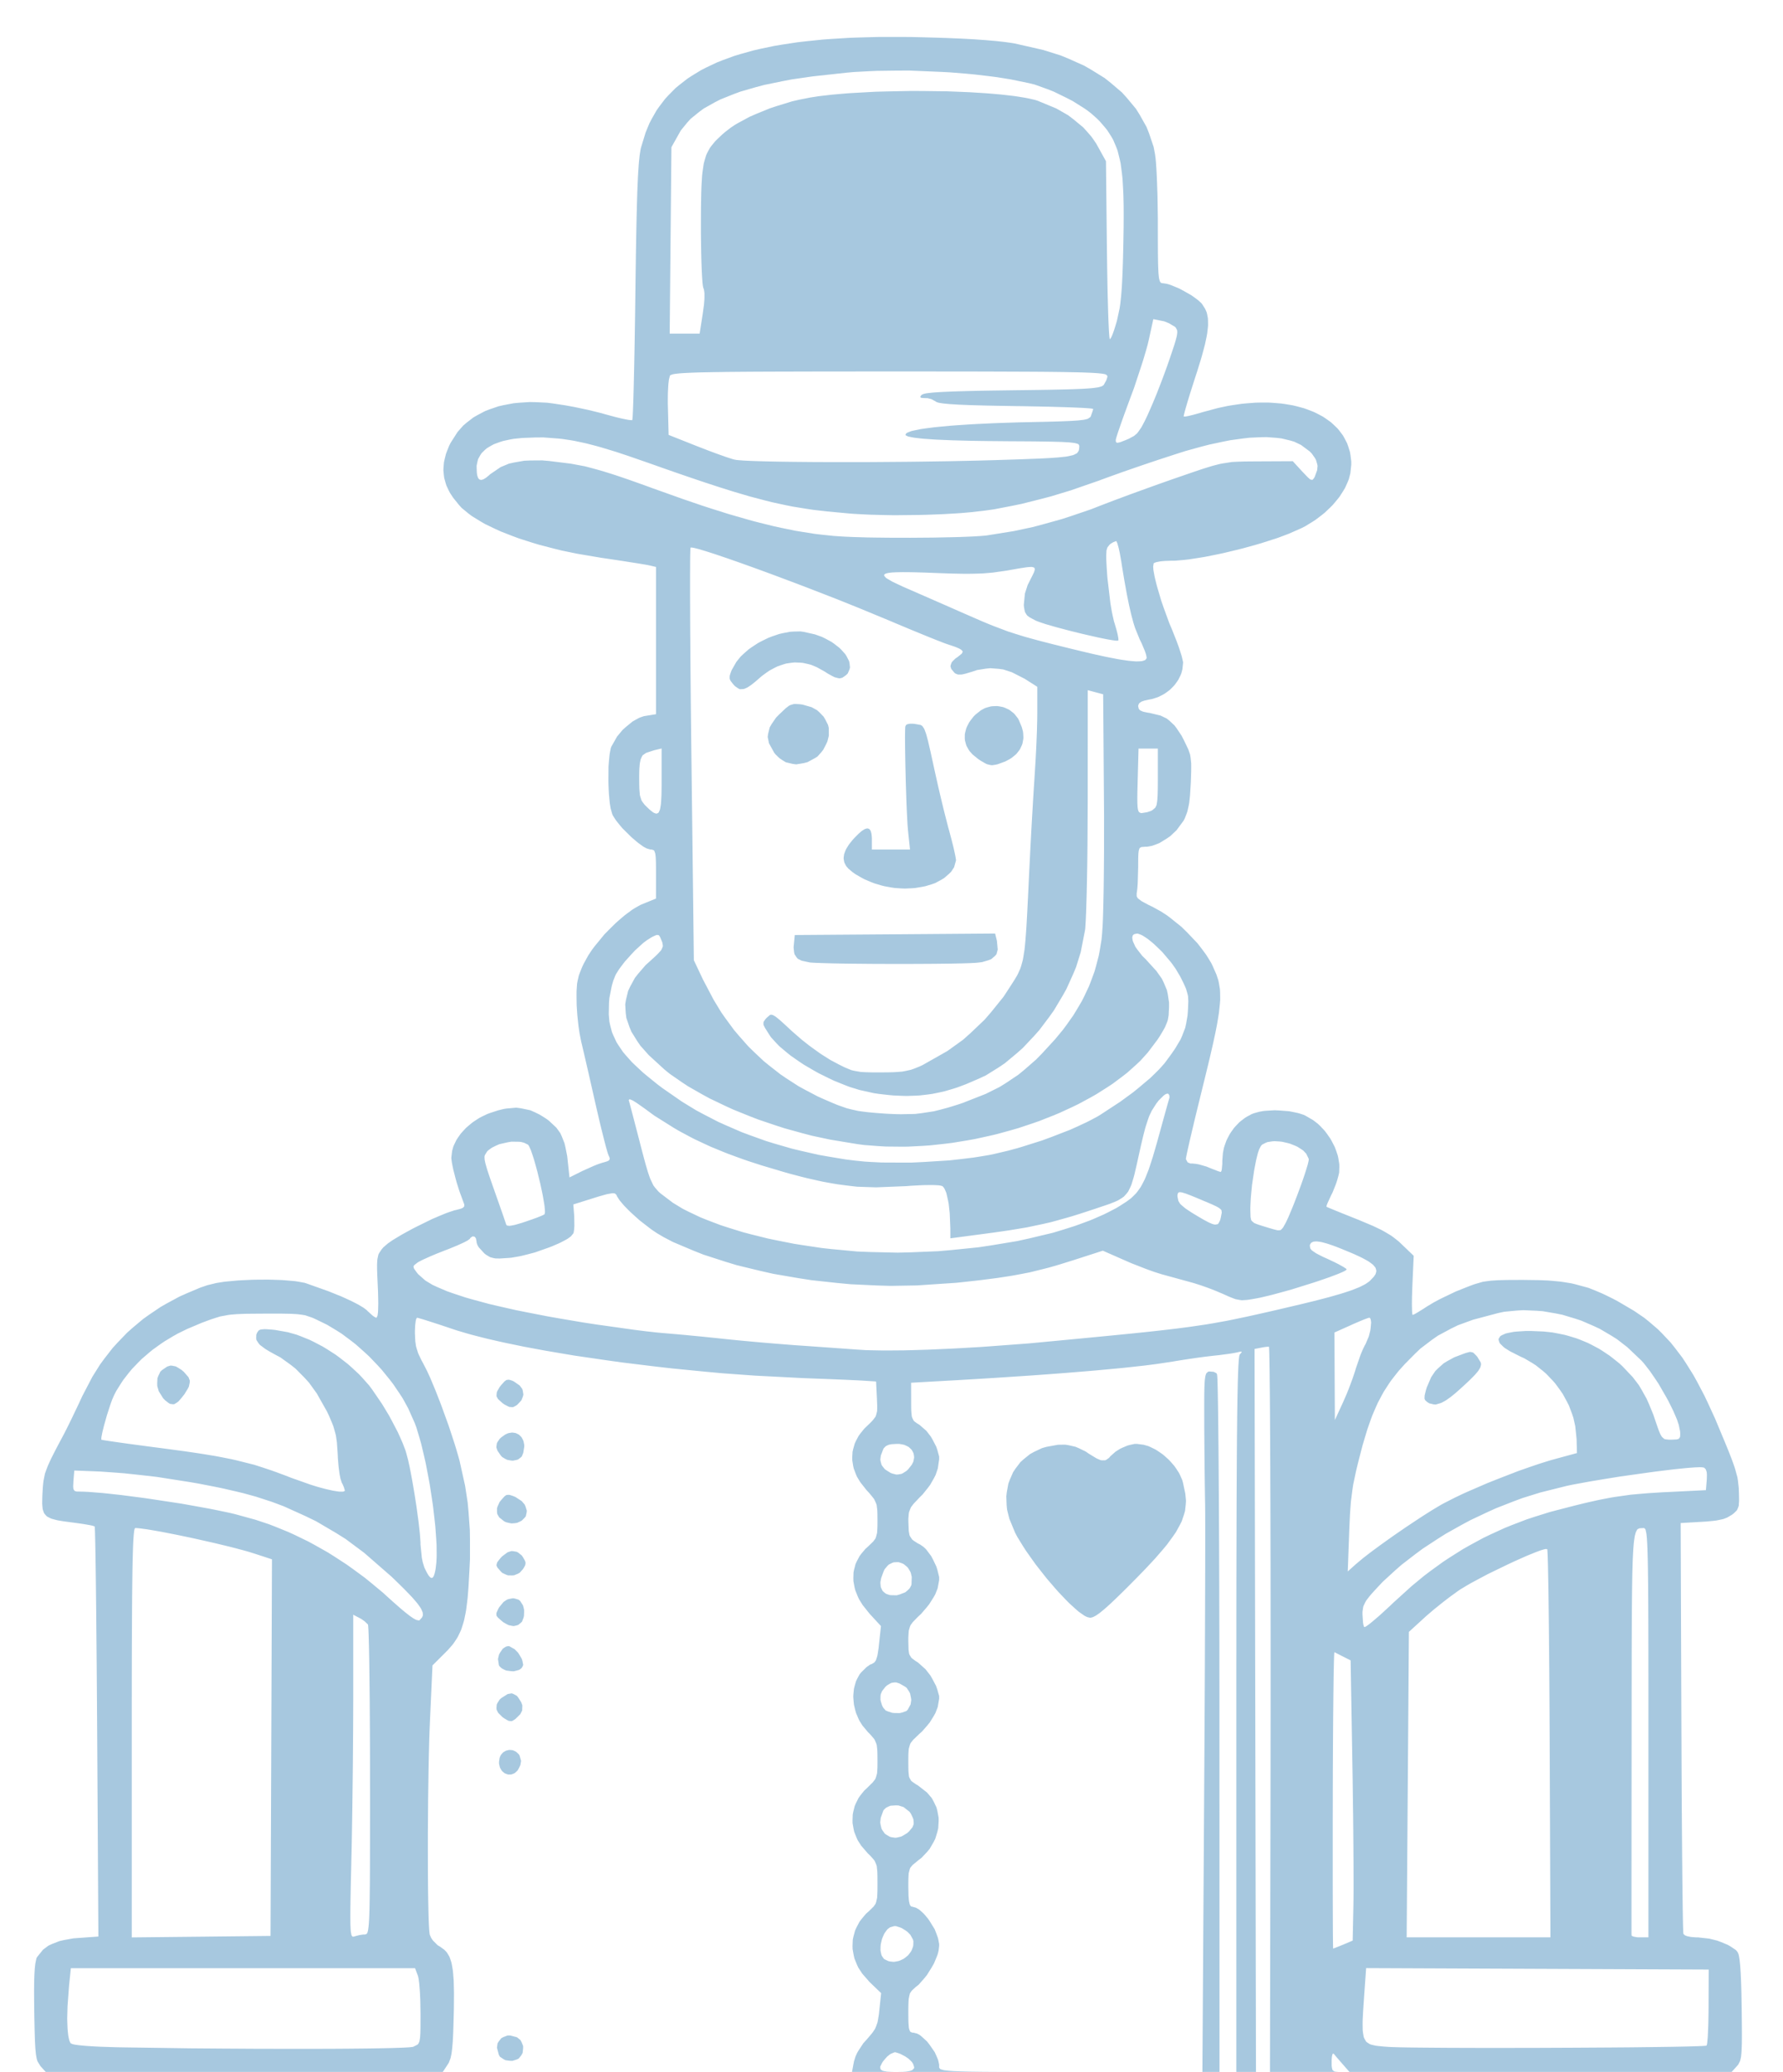<svg width="636" height="739" viewBox="0 0 636 739" fill="none" xmlns="http://www.w3.org/2000/svg">
<g clip-path="url(#clip0_67_162)">
<path d="M324.57 13.19L328.5 13.28L334.22 13.44L337.83 13.56L339.53 13.63L342.85 13.77L344.4 13.85L347.43 14.02L348.83 14.12L351.57 14.31L352.82 14.42L355.25 14.63L356.35 14.75L358.47 14.99L359.41 15.12L361.22 15.38L362 15.52L372.1 17.82L378.33 19.77L381.18 20.94L386.72 23.42L389.21 24.85L394.02 27.83L396.14 29.51L400.2 32.97L401.93 34.88L405.2 38.81L406.53 40.94L408.98 45.3L409.9 47.64L411.51 52.42L411.99 54.96L412.19 56.44L412.32 57.79L412.38 58.63L412.5 60.4L412.55 61.42L412.66 63.53L412.7 64.69L412.87 69.61L412.92 72.31L413 77.84V80.64L413.01 86.89L413.03 90.32L413.05 91.72L413.09 94.3L413.13 95.31L413.21 97.15L413.27 97.84L413.4 99.07L413.49 99.5L413.68 100.23L413.8 100.46L414.05 100.82L414.21 100.9L414.55 101.01H414.75L416.16 101.22L417.31 101.55L417.95 101.79L420.7 102.94L422.12 103.7L424.95 105.31L426.13 106.14L427.25 106.98L427.71 107.37L428.55 108.16L428.83 108.51L429.89 110.18L430.42 111.4L430.59 112.09L430.86 113.52L430.9 114.34L430.92 116.04L430.83 117.03L430.58 119.08L430.36 120.26L429.84 122.73L429.47 124.15L428.68 127.1L428.17 128.79L427.09 132.29L426.44 134.28L424.7 139.72L423.71 142.93L423.33 144.23L422.97 145.47L422.83 145.99L422.56 146.96L422.47 147.34L422.3 148.01L422.27 148.22L422.22 148.55L422.25 148.58L422.89 148.56L423.78 148.4L424.39 148.26L425.73 147.93L426.52 147.71L428.17 147.25L429.05 146.98L434.38 145.55L437.87 144.8L439.57 144.52L442.96 144.02L444.6 143.87L447.86 143.62L449.44 143.59H452.56L454.06 143.68L457.02 143.92L458.43 144.12L461.2 144.59L462.52 144.91L465.09 145.6L466.3 146.03L468.65 146.94L469.74 147.47L471.86 148.59L472.82 149.23L474.68 150.55L475.5 151.29L477.09 152.81L477.77 153.64L479.05 155.35L479.57 156.27L480.54 158.16L480.9 159.18L481.54 161.25L481.72 162.34L482 164.58V165.76L481.67 168.84L481.13 170.92L480.71 171.96L479.77 174.05L479.16 175.07L477.85 177.12L477.07 178.11L475.42 180.08L474.48 181.02L472.53 182.87L471.45 183.74L469.22 185.43L468.01 186.21L465.53 187.72L464.21 188.39L459.67 190.39L456.06 191.75L454.05 192.41L449.91 193.74L447.73 194.37L443.29 195.6L441.03 196.16L436.53 197.24L434.33 197.71L429.99 198.58L427.96 198.92L424.02 199.53L422.29 199.72L418.98 200H417.65L415.46 200.08L414.12 200.2L413.56 200.29L412.54 200.49L412.18 200.6L411.59 200.85L411.51 200.99L411.34 202.05L411.41 203.2L411.54 203.96L411.84 205.6L412.06 206.57L412.56 208.59L412.87 209.71L414.28 214.46L415.18 217.03L417.07 222.21L418.12 224.7L419.62 228.48L420.51 230.89L420.86 231.96L421.5 233.99L421.69 234.76L422 236.14V236.5L421.76 238.76L421.36 240.23L421.06 240.94L420.38 242.33L419.95 242.99L419.03 244.27L418.49 244.86L417.35 246L416.71 246.5L415.38 247.45L414.66 247.85L413.19 248.59L412.4 248.87L410.8 249.36L409.97 249.5L408.13 249.91L407.22 250.23L406.9 250.43L406.36 250.84L406.21 251.1L406 251.63V251.96L406.21 252.83L406.59 253.29L406.91 253.47L407.66 253.81L408.2 253.94L409.38 254.19L410.16 254.3L413.98 255.23L416.15 256.27L417.11 257.03L418.95 258.75L419.81 259.91L421.49 262.44L422.32 264.05L423.87 267.28L424.5 269.11L424.67 270.11L424.9 272.22L424.91 273.64L424.9 275.14L424.87 276.02L424.81 277.89L424.77 279L424.48 283.76L424.2 286.32L424 287.38L423.56 289.36L423.26 290.23L422.61 291.9L422.19 292.71L419.67 296.13L417.42 298.24L416.16 299.11L413.56 300.7L412.28 301.21L411.01 301.66L410.4 301.79L409.21 302H408.66L407.13 302.12L406.51 302.47L406.34 302.93L406.19 303.45L406.14 303.8L406.06 304.58L406.04 305.09L406 306.19V306.88L405.99 308.35V309.25L405.83 314.96L405.72 316.54L405.66 317.15L405.53 318.22L405.46 318.5L405.45 319.63L405.8 320.32L406.22 320.68L407.22 321.43L408.02 321.87L409.82 322.83L411.09 323.43L414.14 325.11L416.22 326.46L417.26 327.23L421.42 330.57L423.37 332.48L427.13 336.42L428.7 338.45L430.2 340.49L430.84 341.49L432.05 343.49L432.52 344.45L433.89 347.57L434.57 349.61L434.8 350.68L435.16 352.86L435.22 354.08L435.25 356.63L435.13 358.12L434.8 361.25L434.5 363.11L434.18 365.03L433.98 366.08L433.56 368.23L433.31 369.4L432.79 371.82L432.49 373.14L431.87 375.84L431.53 377.31L430.8 380.34L430.4 381.98L429.58 385.35L429.13 387.17L426.75 396.88L426.03 399.85L425.71 401.22L425.08 403.87L424.8 405.06L424.27 407.34L424.05 408.32L423.64 410.15L423.48 410.87L423.21 412.17L423.13 412.6L423 413.32V413.42L423.63 414.58L424.63 415H425.38L426.58 415.12L427.57 415.3L428.11 415.44L430.36 416.09L431.35 416.5L434.04 417.56L434.73 417.81L434.98 417.88L435.39 418H435.47L435.67 417.68L435.8 417.18L435.84 416.82L436 415.08V413.97L436.22 411.23L436.57 409.44L436.84 408.58L437.45 406.86L437.84 406.04L438.69 404.44L439.19 403.69L440.24 402.23L440.84 401.57L442.08 400.28L442.77 399.72L444.18 398.65L444.94 398.2L446.49 397.37L447.32 397.06L449.18 396.54L450.6 396.28L451.38 396.2L454.66 396L456.38 396.08L459.83 396.35L461.41 396.66L462.96 396.99L463.66 397.19L465 397.63L465.57 397.89L468.39 399.52L470.14 400.87L470.95 401.65L472.5 403.3L473.19 404.2L474.5 406.06L475.05 407.04L476.08 409.04L476.48 410.07L477.18 412.13L477.4 413.17L477.73 415.23L477.75 416.23L477.68 418.21L477.48 419.15L477.04 420.75L476.64 421.99L476.4 422.65L475.34 425.29L474.81 426.35L473.53 429.13L473.27 429.81L473.21 430.04L473.14 430.4L473.18 430.43L473.47 430.57L473.87 430.74L474.17 430.87L475.59 431.46L476.61 431.88L478.83 432.78L480.15 433.31L482.92 434.42L484.42 435.01L489.8 437.28L492.71 438.67L493.92 439.34L496.18 440.69L497.14 441.39L498.97 442.83L499.8 443.63L504.27 447.91L503.8 458.46L503.66 462.55L503.63 464.95L503.64 465.9L503.68 467.63L503.72 468.17L503.77 468.64L503.81 468.78L503.87 469H503.91L504.5 468.76L505.19 468.38L505.65 468.11L507.76 466.81L509 465.99L511.38 464.57L513.4 463.48L514.53 462.92L519.3 460.64L521.5 459.76L524.1 458.73L525.6 458.17L526.29 457.95L528.91 457.19L530.34 456.98L531.82 456.79L532.66 456.73L534.43 456.62L535.47 456.59L537.69 456.54L539.01 456.53L541.82 456.52H543.5L548.88 456.59L552.13 456.72L553.61 456.84L556.5 457.11L557.84 457.3L560.47 457.73L561.73 458.02L566.63 459.35L569.11 460.34L571.6 461.4L572.91 462.02L575.57 463.34L577 464.1L582.86 467.54L586.47 470L588.14 471.34L591.39 474.12L592.92 475.65L595.9 478.82L597.31 480.58L600.09 484.23L601.42 486.26L604.06 490.48L605.36 492.83L607.92 497.7L609.21 500.41L611.78 506.01L613.08 509.12L615.18 514.15L616.34 516.98L616.82 518.18L617.7 520.44L618.05 521.4L618.69 523.22L618.94 524.01L619.73 526.88L619.93 528.15L620.21 530.68L620.27 532.16L620.32 534.03L620.33 535.07L620.32 535.5L620.21 537.04L620.04 537.59L619.62 538.58L619.26 538.99L618.41 539.8L617.79 540.27L616.12 541.26L614.79 541.78L613.97 541.97L612.2 542.33L611.1 542.46L608.75 542.69L607.29 542.78L599.5 543.23L599.76 615.86L599.82 630.48L599.86 639.79L599.89 644.17L599.95 652.71L599.98 656.62L600.01 660.46L600.02 662.28L600.06 665.86L600.07 667.53L600.1 670.8L600.12 672.32L600.15 675.26L600.17 676.6L600.21 679.2L600.22 680.36L600.26 682.57L600.27 683.53L600.31 685.35L600.32 686.1L600.36 687.49L600.38 688.02L600.41 688.95L600.43 689.25L600.46 689.71L600.47 689.75L601 690.27L601.66 690.55L602.12 690.66L603.11 690.86L603.72 690.92L605 691.02H605.72L609.71 691.47L612.49 692.16L613.79 692.64L616.32 693.69L617.35 694.29L619.22 695.55L619.76 696.2L620.07 696.83L620.26 697.49L620.34 697.95L620.5 698.94L620.57 699.57L620.71 700.91L620.77 701.72L620.89 703.44L620.94 704.44L621.03 706.54L621.07 707.75L621.15 710.26L621.18 711.67L621.23 714.61L621.26 716.25L621.32 721.94L621.34 725.08V726.37L621.32 728.78L621.29 729.74L621.22 731.52L621.17 732.22L621.04 733.5L620.95 733.99L620.75 734.89L620.62 735.23L620.03 736.4L619.6 736.89L617.69 739H481.35L478.94 736.25L477.01 734.03L476.47 733.39L476.25 733.14L475.87 732.68L475.76 732.55L475.47 732.47L475.29 732.72L475.22 732.97L475.1 733.54L475.06 733.94L475 734.79V735.3L475.01 736.84L475.07 737.35L475.25 738.21L475.46 738.46L475.98 738.84L476.42 738.91L477.43 739H453L453.19 642.25L453.23 611.69V601.7V596.8V587.06V582.31L453.22 572.9V568.35L453.21 559.34L453.2 555.01L453.18 546.47L453.17 542.4L453.15 534.41L453.13 530.65L453.11 523.28L453.09 519.85L453.06 513.17L453.04 510.12L453.01 504.21L452.99 501.57L452.95 496.5L452.92 494.31L452.88 490.15L452.86 488.44L452.81 485.27L452.78 484.09L452.76 482.96L452.75 482.51L452.72 481.66L452.71 481.35L452.68 480.79L452.67 480.62L452.64 480.36L452.63 480.34L451.8 480.37L450.69 480.52L450 480.66L447.5 481.14L448.01 739H441V611.7V602.49V596.57V593.71L441.01 588.06V585.34V579.96V577.37L441.02 567.27L441.03 562.61L441.05 553.53L441.06 549.36L441.08 541.26L441.09 537.56L441.12 530.38L441.14 527.13L441.17 520.83L441.19 518L441.23 512.54L441.26 510.1L441.3 505.43L441.33 503.38L441.39 499.45L441.42 497.74L441.49 494.51L441.52 493.14L441.6 490.56L441.64 489.49L441.72 487.51L441.77 486.73L441.86 485.31L441.91 484.79L442.02 483.88L442.07 483.6L442.19 483.15L442.25 483.09L442.79 482.46L442.92 482.19L442.87 482.14L442.67 482.07L442.45 482.1L441.91 482.21L441.5 482.32L440.21 482.58L438.95 482.79L438.18 482.9L434.79 483.35L433 483.54L429.84 483.91L427.37 484.24L426.06 484.43L423.41 484.82L422.12 485.02L419.6 485.42L418.5 485.61L412.91 486.46L408.43 487.04L405.82 487.33L400.37 487.92L397.29 488.21L390.92 488.8L387.41 489.1L380.17 489.69L376.24 489.99L368.18 490.58L363.85 490.87L355.02 491.45L350.33 491.74L340.78 492.31L335.75 492.59L325 493.19L325.01 499.85L325.02 501.95L325.05 503.11L325.08 503.59L325.24 505.23L325.44 505.78L325.91 506.73L326.31 507.09L327.25 507.77L327.94 508.17L330.44 510.34L332.03 512.4L332.71 513.58L333.96 516L334.36 517.19L335 519.52V520.49L334.52 523.77L333.74 526.07L333.14 527.24L331.8 529.59L330.94 530.74L329.11 533.02L328.03 534.09L325.89 536.35L324.95 537.59L324.68 538.2L324.23 539.43L324.13 540.16L324.01 541.74L324.02 542.79L324.15 546.05L324.42 547.58L324.71 548.13L325.41 549.14L325.98 549.58L327.29 550.43L328.24 550.92L329.44 551.75L330.24 552.51L330.63 552.98L332.16 555.03L332.81 556.25L334 558.75L334.39 560.01L335 562.5V563.57L334.45 566.54L333.57 568.74L332.9 569.89L331.43 572.21L330.51 573.36L328.55 575.64L327.41 576.7L325.58 578.58L324.79 579.67L324.55 580.27L324.18 581.52L324.1 582.34L324 584.13V585.37L324.08 588.45L324.28 589.84L324.5 590.34L325.06 591.25L325.53 591.65L326.62 592.46L327.43 592.96L330.13 595.37L331.84 597.56L332.56 598.79L333.89 601.32L334.32 602.54L335 604.93V605.91L334.48 608.88L333.65 611.03L333.03 612.13L331.65 614.35L330.78 615.42L328.95 617.52L327.9 618.47L325.7 620.59L324.79 621.75L324.54 622.39L324.15 623.77L324.08 624.72L324.02 625.73L324.01 626.34L324 627.63V628.4L324.01 630.47L324.04 631.6L324.07 632.07L324.24 633.67L324.46 634.21L325.01 635.16L325.48 635.55L326.59 636.33L327.43 636.82L330.65 639.33L332.34 641.3L332.96 642.4L334.04 644.66L334.35 645.86L334.81 648.31L334.82 649.57L334.67 652.09L334.37 653.35L333.61 655.85L333 657.05L331.63 659.41L330.72 660.51L328.73 662.63L327.51 663.56L325.52 665.21L324.7 666.19L324.47 666.81L324.13 668.16L324.07 669.17L324.02 670.24L324.01 670.89L324 672.28V673.12L324.07 676.23L324.2 677.81L324.3 678.37L324.53 679.35L324.69 679.62L325.03 680.03H325.25L326.75 680.45L327.82 681.07L328.36 681.52L329.45 682.51L329.99 683.11L331.04 684.38L331.53 685.08L333.38 688.07L334 689.63L334.56 691.18L334.73 691.93L335 693.39V694.05L334.81 695.7L334.51 696.92L334.28 697.58L333.16 700.29L332.38 701.66L330.68 704.39L329.7 705.61L327.68 707.9L326.64 708.71L325.21 710.04L324.59 710.96L324.42 711.58L324.13 712.97L324.07 713.99L324.03 715.07L324.01 715.71L324 717.08V717.89L324.01 719.98L324.04 721.14L324.06 721.62L324.19 723.27L324.31 723.77L324.62 724.58L324.86 724.76L325.42 725H325.81L327.15 725.34L328.12 725.87L328.63 726.27L330.69 728.15L331.63 729.37L333.42 731.96L334.02 733.28L334.57 734.58L334.74 735.2L335 736.4V736.93V737.42L335.1 737.61L335.38 737.98L335.76 738.13L336.69 738.39L337.52 738.49L338.42 738.59L338.99 738.63L340.2 738.71L340.93 738.74L342.5 738.8L343.43 738.82L345.39 738.87L346.54 738.89L348.94 738.92L350.33 738.94L353.23 738.96L354.88 738.97L358.31 738.98L360.24 738.99H364.26L366.5 739H371.14H373.71H379.02H320L322.01 738.96L323.13 738.89L323.58 738.83L324.43 738.69L324.76 738.6L325.34 738.39L325.54 738.25L326.1 737.61L326.04 737.14L325.7 736.1L325.23 735.4L324.11 734.32L323.01 733.55L322.39 733.21L321.12 732.56L320.54 732.35L319.44 732H319.07L317.6 732.62L316.47 733.52L315.94 734.1L314.92 735.32L314.57 735.91L314 737.07V737.5L314.08 738.03L314.28 738.23L314.79 738.57L315.25 738.69L316.31 738.88L317.09 738.93L318.83 739H303.91L304.6 735.32L305.16 733.51L305.76 732.19L306.16 731.5L307.99 728.72L309.15 727.46L311.18 725.06L312.12 723.66L312.44 722.92L312.99 721.4L313.18 720.45L313.51 718.42L313.65 717.09L314.3 710.9L310.2 706.96L307.57 703.95L306.18 701.83L305.67 700.74L304.78 698.53L304.52 697.41L304.12 695.16L304.1 694.04L304.19 691.81L304.43 690.71L305.02 688.54L305.5 687.5L306.58 685.45L307.31 684.48L308.89 682.6L309.87 681.74L311.61 680.04L312.34 678.99L312.55 678.33L312.87 676.87L312.93 675.81L312.98 674.68L312.99 674L313 672.55V671.69L312.99 669.35L312.96 668.05L312.93 667.52L312.74 665.63L312.52 664.94L311.96 663.67L311.48 663.07L310.36 661.83L309.52 661.02L307.19 658.32L305.96 656.4L305.51 655.4L304.71 653.39L304.48 652.36L304.11 650.29L304.1 649.26L304.17 647.2L304.37 646.19L304.87 644.18L305.29 643.22L306.23 641.32L306.86 640.43L308.24 638.7L309.1 637.91L311.3 635.74L312.21 634.56L312.46 633.9L312.85 632.5L312.92 631.52L312.98 630.49L312.99 629.87L313 628.55V627.75L312.98 625.7L312.95 624.55L312.92 624.06L312.72 622.33L312.49 621.67L311.94 620.43L311.47 619.83L310.39 618.59L309.59 617.79L307.63 615.44L306.55 613.73L306.13 612.82L305.35 610.97L305.08 610.02L304.62 608.1L304.51 607.13L304.36 605.19L304.41 604.24L304.6 602.36L304.82 601.45L305.33 599.68L305.72 598.86L306.58 597.26L307.14 596.55L309.05 594.66L310.43 593.68L310.95 593.52L311.91 592.93L312.41 592.25L312.6 591.72L312.97 590.51L313.12 589.64L313.41 587.72L313.54 586.45L314.24 579.98L310.19 575.59L307.71 572.48L306.4 570.37L305.92 569.3L305.07 567.17L304.81 566.1L304.42 563.98L304.39 562.94L304.45 560.87L304.65 559.86L305.17 557.87L305.61 556.92L306.59 555.05L307.25 554.17L308.69 552.45L309.58 551.66L311.48 549.83L312.27 548.76L312.5 548.13L312.85 546.78L312.92 545.83L312.97 544.82L312.99 544.22L313 542.94V542.18L312.98 540.13L312.95 538.98L312.91 538.49L312.69 536.74L312.43 536.04L311.8 534.69L311.25 533.98L310 532.46L309.06 531.45L306.84 528.63L305.68 526.7L305.26 525.72L304.52 523.74L304.31 522.75L304 520.77V519.78L304.11 517.81L304.33 516.85L304.87 514.93L305.29 514L306.26 512.17L306.9 511.29L308.29 509.57L309.14 508.75L310.42 507.52L311.11 506.81L311.38 506.5L312.29 505.31L312.53 504.67L312.86 503.34L312.89 502.42L312.9 501.45L312.88 500.86L312.83 499.62L312.8 498.87L312.5 492.75L308 492.45L306.75 492.38L305.61 492.32L304.91 492.29L303.43 492.22L302.57 492.18L300.8 492.1L299.83 492.06L295.72 491.89L293.46 491.8L288.84 491.63L286.5 491.54L269.37 490.66L257.55 489.8L251.57 489.25L239.58 488.07L233.65 487.39L221.86 485.95L216.16 485.15L204.93 483.51L199.65 482.62L194.43 481.73L191.93 481.27L187 480.35L184.66 479.87L180.07 478.92L177.91 478.44L173.7 477.47L171.75 476.98L167.96 476L166.24 475.51L162.92 474.52L161.45 474.03L156.75 472.46L153.94 471.55L152.79 471.18L150.68 470.52L149.98 470.32L149.35 470.14L149.14 470.08L148.8 470H148.75L148.46 470.44L148.29 471.12L148.22 471.62L148.1 472.71L148.06 473.37L148 474.76V475.52L148.14 478.42L148.39 480.15L148.62 480.97L149.14 482.62L149.53 483.48L150.38 485.26L150.94 486.27L152.36 489.05L153.42 491.36L153.99 492.71L155.16 495.51L155.77 497.04L156.99 500.17L157.61 501.81L160.04 508.53L161.13 511.82L162.19 515.08L162.66 516.62L163.55 519.64L163.92 521L165.89 529.88L166.83 535.99L167.12 539.18L167.59 545.68L167.64 549.12V556.14L167.46 559.9L167.11 566.09L166.83 569.68L166.65 571.24L166.27 574.22L166.04 575.51L165.53 577.98L165.22 579.05L164.56 581.12L164.16 582.04L163.31 583.81L162.81 584.63L161.74 586.22L161.12 586.98L159.8 588.48L159.04 589.25L154.27 594.01L153.39 613.26L153.21 617.59L153.11 620.79L153.06 622.52L152.97 626.07L152.93 627.94L152.86 631.74L152.83 633.72L152.71 641.79L152.68 645.93L152.62 654.22V658.24L152.63 666.13L152.65 669.72L152.68 673.24L152.7 674.87L152.75 678.04L152.78 679.47L152.84 682.22L152.87 683.41L152.95 685.65L152.99 686.56L153.09 688.23L153.14 688.83L153.25 689.85L153.31 690.08L153.78 691.17L154.29 691.95L154.62 692.33L156.1 693.81L156.93 694.3L158.44 695.39L159.28 696.24L159.63 696.76L160.29 697.87L160.55 698.56L161.03 700.02L161.21 700.91L161.53 702.81L161.64 703.96L161.83 706.39L161.87 707.83L161.94 710.88L161.93 712.66L161.9 716.42L161.85 718.59L161.73 722.78L161.65 725.19L161.6 726.23L161.5 728.18L161.43 729.01L161.3 730.56L161.22 731.22L161.06 732.45L160.96 732.96L160.75 733.92L160.63 734.32L160.09 735.74L159.73 736.3L157.95 739H16.31L14.4 736.9L13.39 735.24L13.14 734.49L13.04 734L12.85 732.95L12.77 732.28L12.63 730.84L12.57 729.94L12.47 728L12.43 726.82L12.35 724.29L12.32 722.77L12.25 719.55L12.22 717.65L12.17 713.3L12.16 710.72V709.58L12.18 707.39L12.2 706.44L12.26 704.62L12.3 703.84L12.39 702.37L12.44 701.75L12.57 700.59L12.65 700.11L12.99 698.5L13.22 698.05L15.34 695.41L17.3 693.95L18.56 693.37L21.24 692.33L22.84 691.97L26.2 691.36L28.13 691.22L35.09 690.72L34.66 617.81L34.56 603.15L34.49 593.83L34.45 589.46L34.37 580.93L34.34 577.03L34.3 573.2L34.28 571.39L34.24 567.84L34.22 566.17L34.18 562.93L34.16 561.43L34.12 558.51L34.1 557.19L34.06 554.62L34.04 553.49L34 551.3L33.98 550.36L33.94 548.59L33.92 547.86L33.89 546.52L33.87 546.01L33.83 545.13L33.82 544.86L33.78 544.45L33.77 544.44L33.04 544.19L32.07 543.98L31.39 543.86L29.92 543.61L29.06 543.48L27.27 543.23L26.3 543.1L22.64 542.61L20.64 542.28L19.85 542.09L18.38 541.69L17.81 541.44L16.79 540.91L16.43 540.56L15.79 539.82L15.58 539.35L15.24 538.33L15.16 537.69L15.05 536.33L15.06 535.49L15.1 533.71L15.15 532.64L15.3 530.21L15.44 528.79L15.53 528.13L16.03 525.6L16.54 524.21L17.09 522.77L17.46 521.95L18.25 520.23L18.76 519.22L19.85 517.08L20.52 515.8L21.95 513.11L22.81 511.5L23.98 509.2L25.01 507.11L25.61 505.88L28.13 500.61L29.33 498L32.93 491.1L35.63 486.78L37.11 484.75L40.19 480.79L41.87 478.95L45.32 475.36L47.18 473.7L51.01 470.49L53.06 469.02L57.26 466.18L59.5 464.9L64.06 462.44L66.48 461.36L71.4 459.28L74 458.39L77.21 457.61L79.94 457.18L81.51 457.02L84.78 456.72L86.53 456.62L90.09 456.46L91.89 456.43L95.5 456.41L97.24 456.45L100.65 456.57L102.2 456.69L105.18 456.95L106.41 457.14L108.7 457.56L109.5 457.83L117.03 460.51L121.55 462.32L123.46 463.18L125.3 464.03L126.11 464.44L127.66 465.24L128.3 465.61L129.51 466.33L129.98 466.66L130.81 467.29L131.06 467.57L132.96 469.29L133.53 469.68L133.76 469.81L134.18 470H134.32L134.68 469.23L134.84 467.98L134.88 467.03L134.93 464.9L134.91 463.54L134.84 460.64L134.76 458.94L134.6 455.38L134.53 453.43L134.51 452.64L134.5 451.15L134.52 450.55L134.59 449.44L134.65 448.99L134.99 447.42L135.33 446.81L136.12 445.63L136.72 444.92L138.34 443.52L140 442.36L141.05 441.72L143.29 440.38L144.55 439.68L147.14 438.27L148.51 437.57L154.07 434.83L156.6 433.75L159.04 432.74L160.1 432.36L162.08 431.7L162.82 431.54L164.4 431.11L165.1 430.8L165.3 430.62L165.61 430.23L165.63 429.99L165.58 429.48L165.45 429.16L163.9 424.94L162.89 421.75L162.46 420.17L161.67 417.09L161.41 415.82L161.18 414.6L161.11 414.1L161 413.17V412.85L161.27 410.52L161.7 408.96L162.04 408.19L162.78 406.65L163.26 405.9L164.29 404.43L164.91 403.72L166.19 402.33L166.92 401.69L168.43 400.43L169.26 399.85L170.96 398.75L171.88 398.27L173.75 397.37L174.74 397L177.74 396.02L179.65 395.55L180.57 395.4L184.14 395.08L185.83 395.3L189.16 396L190.81 396.73L192.46 397.54L193.29 398.04L194.96 399.1L195.81 399.74L198.46 402.22L199.85 404.14L200.38 405.3L201.35 407.75L201.7 409.22L202.32 412.35L202.52 414.23L203.14 419.96L207.82 417.62L211.94 415.78L213.26 415.26L213.83 415.06L214.89 414.71L215.27 414.62L216.61 414.21L217.18 413.92L217.32 413.74L217.5 413.36L217.47 413.11L217.31 412.57L217.13 412.23L216.87 411.54L216.63 410.78L216.48 410.25L216.16 409.12L215.98 408.43L215.6 406.99L215.39 406.16L214.5 402.6L214 400.54L213 396.27L212.48 394L210.92 387.12L209.9 382.62L209.43 380.58L208.97 378.59L208.76 377.68L208.35 375.91L208.17 375.13L207.82 373.65L207.68 373.04L207.41 371.91L207.31 371.5L206.73 368.54L206.38 366.18L206.23 364.91L205.96 362.34L205.86 361.08L205.7 358.6L205.68 357.5L205.65 355.14L205.66 353.76L205.68 353.15L205.84 350.88L206.02 349.89L206.46 347.97L206.83 346.97L207.65 344.91L208.24 343.66L209.88 340.7L211.27 338.62L212.08 337.55L215.61 333.25L217.6 331.23L219.62 329.25L220.64 328.34L222.69 326.58L223.69 325.82L225.67 324.37L226.61 323.8L228.43 322.77L229.25 322.43L233.99 320.5L234 311.75L233.99 309.04L233.97 307.55L233.95 306.95L233.9 305.83L233.85 305.4L233.76 304.61L233.69 304.32L233.36 303.41L233.08 303.22L232.43 303H231.96L230.68 302.62L229.58 302.03L228.95 301.59L227.64 300.64L226.94 300.06L225.52 298.85L224.81 298.19L221.99 295.39L220.84 294.01L219.75 292.64L219.33 292.01L218.57 290.8L218.36 290.28L217.81 288.31L217.52 286.54L217.41 285.48L217.21 283.27L217.14 282.07L217.04 279.63L217.02 278.37L217.06 273.37L217.23 271.23L217.43 269.19L217.57 268.35L217.87 266.82L218.06 266.32L220.12 262.7L222.08 260.34L223.23 259.31L225.6 257.37L226.8 256.68L227.99 256.04L228.56 255.82L229.7 255.43L230.23 255.35L234 254.74V228.48V202.22L231.75 201.69L230.99 201.53L230.21 201.39L229.69 201.31L228.58 201.12L227.92 201.01L226.54 200.79L225.75 200.67L222.41 200.14L220.5 199.85L216.56 199.26L214.5 198.96L205.82 197.49L200.26 196.34L197.61 195.68L192.4 194.33L189.95 193.59L185.17 192.07L182.96 191.25L178.68 189.58L176.74 188.7L173.02 186.91L171.4 185.97L168.32 184.08L167.04 183.11L164.66 181.15L163.76 180.15L161.66 177.55L160.51 175.8L160.05 174.92L159.23 173.16L158.95 172.26L158.45 170.47L158.33 169.55L158.16 167.72L158.2 166.78L158.36 164.89L158.57 163.93L159.05 161.98L159.42 160.98L160.22 158.97L160.75 157.93L163.2 154.1L165.2 151.82L166.37 150.82L168.82 148.92L170.2 148.12L173.06 146.61L174.63 146.01L177.87 144.9L179.62 144.51L183.19 143.83L185.1 143.65L188.98 143.4L191.02 143.44L195.17 143.64L197.34 143.92L201.62 144.57L204.85 145.16L206.52 145.51L209.86 146.22L211.43 146.6L214.46 147.35L215.73 147.72L219.36 148.7L221.53 149.23L222.42 149.42L224.05 149.74L224.58 149.81L225.45 149.88L225.53 149.8L225.59 149.51L225.63 149.08L225.66 148.76L225.7 148.05L225.72 147.59L225.77 146.6L225.79 146L225.89 143.38L225.94 141.71L226.04 138.16L226.09 136.08L226.19 131.72L226.24 129.29L226.34 124.26L226.39 121.53L226.48 115.95L226.53 112.99L226.61 106.99L226.65 103.87L226.73 97.54L226.79 93.59L226.81 91.75L226.87 88.14L226.9 86.46L226.96 83.17L226.99 81.65L227.05 78.67L227.08 77.3L227.15 74.61L227.18 73.38L227.32 68.7L227.4 66.73L227.56 63.04L227.65 61.52L227.84 58.68L227.94 57.54L228.16 55.43L228.29 54.6L228.54 53.08L228.69 52.5L230.29 47.28L231.64 43.99L232.45 42.45L234.16 39.43L235.16 38.01L237.26 35.25L238.46 33.96L240.94 31.45L242.34 30.29L245.23 28.04L246.83 27L250.13 24.99L251.94 24.07L255.67 22.3L257.7 21.5L261.86 19.97L264.1 19.29L268.7 18L271.17 17.43L276.23 16.37L278.93 15.92L284.45 15.08L287.39 14.74L293.38 14.12L296.56 13.89L303.03 13.49L306.45 13.37L313.42 13.18L317.1 13.17M432.96 489.31L433.88 489.78L434.11 490.15L434.2 490.93L434.26 492.08L434.29 492.95L434.34 494.89L434.37 496.14L434.42 498.83L434.45 500.44L434.5 503.84L434.52 505.79L434.57 509.85L434.59 512.11L434.64 516.8L434.66 519.36L434.7 524.62L434.72 527.46L434.76 533.26L434.78 536.34L434.81 542.64L434.83 545.95L434.86 552.7L434.87 556.23L434.9 563.38L434.91 567.09L434.93 574.61L434.94 578.49L434.96 586.34V590.36L434.98 606.74V615.25L435 739H428.9L429.5 643.75L429.62 624.36L429.69 611.79L429.72 605.78L429.78 593.97L429.8 588.45L429.82 583L429.83 580.39L429.85 575.25L429.86 572.81L429.87 568.01L429.88 565.76L429.89 561.35L429.9 559.3V555.31L429.91 553.49V549.95V548.37V545.33V544.01L429.9 541.5V540.46L429.89 538.51L429.88 537.77L429.87 536.43L429.86 536L429.81 533.14L429.78 530.98L429.76 529.81L429.7 524.85L429.67 522.18L429.62 516.76L429.6 514.1L429.56 508.85V506.51L429.55 501.23L429.56 498.34L429.57 497.16L429.61 495L429.65 494.15L429.73 492.6L429.79 492.02L429.93 490.99L430.02 490.62L430.22 489.99L430.35 489.79L430.94 489.25L431.38 489.17M184.4 726.64L185.63 727.62L186 728.29L186.6 729.75V730.57L186.41 732.24L185.96 733.07L185.01 734.25L184.31 734.58L182.78 735.06L181.96 735.04L180.32 734.83L179.61 734.46L178.31 733.57L177.93 732.87L177.27 730.38L177.48 728.82L177.87 728.17L178.81 726.98L179.51 726.6L181.05 726H182M25.28 702L24.64 708.15L24.09 715.57L23.97 720.05L24.03 721.92L24.11 723.71L24.18 724.49L24.34 725.96L24.45 726.56L24.69 727.65L24.83 728.04L25.14 728.7L25.32 728.85L25.92 729.1L26.61 729.26L27.09 729.33L28.13 729.48L28.78 729.54L30.16 729.68L30.97 729.74L32.67 729.85L33.63 729.91L35.63 730.01L36.73 730.05L41.39 730.2L44.07 730.25L67.68 730.59L79.35 730.68L90.92 730.75L96.43 730.76L101.88 730.78H104.51H109.69L112.17 730.77L117.02 730.76L119.31 730.75L123.78 730.72L125.85 730.7L129.88 730.66L131.71 730.64L135.22 730.58L136.77 730.55L139.73 730.49L140.97 730.45L143.3 730.37L144.21 730.33L145.85 730.23L146.39 730.18L147.29 730.08L147.43 730.02L148.91 729.28L149.24 728.93L149.36 728.68L149.59 728.14L149.67 727.76L149.81 726.93L149.86 726.38L149.94 725.17L149.96 724.39L149.99 722.72V721.68L150 719.45V718.09L149.92 713.63L149.8 710.82L149.71 709.6L149.52 707.29L149.4 706.43L149.28 705.62L149.22 705.3L149.09 704.74L149.02 704.57L148.05 702M486.65 711.15L486.43 714.34L486.3 716.27L486.24 717.14L486.07 720.37L486.05 721.66L486.07 724.01L486.17 724.91L486.44 726.53L486.69 727.12L487.28 728.17L487.71 728.52L488.68 729.13L489.32 729.33L490.73 729.65L491.63 729.76L493.54 729.95L494.71 730.04L495.4 730.09L495.87 730.11L496.91 730.15L497.55 730.17L498.91 730.21L499.71 730.23L501.37 730.26L502.31 730.28L506.33 730.33L508.7 730.35L513.66 730.39L516.43 730.41L522.14 730.43L525.21 730.44L531.48 730.45H534.76L548.19 730.43L554.99 730.4L561.78 730.37L565.1 730.35L571.67 730.31L574.82 730.29L580.99 730.24L583.85 730.21L589.43 730.14L591.92 730.11L596.71 730.04L598.74 730L600.7 729.96L601.58 729.94L603.27 729.89L604 729.87L605.39 729.83L605.96 729.81L607.03 729.76L607.43 729.74L608.15 729.69L608.37 729.67L608.72 729.62L608.74 729.59L608.87 729.19L608.96 728.67L609 728.29L609.16 726.5L609.22 725.24L609.34 722.51L609.38 720.9L609.44 717.53L609.45 715.72L609.5 702.5L548.4 702.24L487.3 701.98M318.95 687L317.48 687.43L316.59 688.09L316.2 688.57L315.47 689.61L315.18 690.22L314.64 691.49L314.46 692.17L314.16 693.55L314.1 694.23L314.07 695.57L314.16 696.18L314.43 697.35L314.69 697.82L315.3 698.68L315.75 698.94L316.92 699.5L317.53 699.62L318.77 699.75L319.39 699.67L320.62 699.43L321.21 699.19L322.36 698.64L322.88 698.26L323.87 697.45L324.27 696.97L325.02 695.96L325.28 695.4L325.71 694.24L325.78 693.63L325.81 692.39L325.65 691.76L324.73 690.1L323.69 689.03L323.04 688.57L321.68 687.72L320.98 687.44L319.58 687M475.95 589.53L475.91 589.97L475.9 590.31L475.86 591.09L475.85 591.6L475.81 592.69L475.8 593.36L475.77 594.76L475.75 595.57L475.72 597.27L475.7 598.21L475.65 602.27L475.62 604.66L475.57 609.66L475.54 612.47L475.5 618.29L475.48 621.45L475.45 627.93L475.43 631.36L475.41 638.36V642L475.39 649.21V652.65V659.41V662.58V668.76V671.58L475.4 677.03L475.41 679.43L475.42 684.01L475.43 685.92L475.44 687.76V688.58L475.45 690.15L475.46 690.82L475.47 692.09L475.48 692.61L475.49 693.56L475.5 693.92L475.51 694.54L475.52 694.73L475.53 695H475.54L475.9 694.89L476.37 694.71L476.69 694.58L478.21 693.97L479.14 693.59L482.5 692.17L482.77 679.34L482.81 676L482.82 673.13V671.42L482.81 667.83V665.81L482.78 661.62L482.77 659.36L482.73 654.73L482.71 652.29L482.66 647.34L482.62 644.79L482.49 634.47L482.4 629.36L481.77 592.22L479.14 590.89L477.13 589.87L476.14 589.36L476 589.29M48.07 545.2L47.96 545.51L47.91 545.78L47.81 546.38L47.77 546.8L47.68 547.71L47.64 548.29L47.56 549.55L47.52 550.31L47.45 551.93L47.42 552.88L47.36 554.89L47.33 556.05L47.28 558.47L47.25 559.85L47.21 562.72L47.19 564.34L47.15 567.68L47.13 569.54L47.1 573.38L47.09 575.49L47.07 579.86L47.06 582.24L47.04 587.16L47.03 589.83L47.02 595.33L47.01 598.3V604.4L47 607.68V614.41V691.03L71.75 690.77L96.5 690.5L96.76 623.33L97.01 556.17L90.76 554.13L88.81 553.52L87.31 553.09L86.48 552.87L82.93 551.93L80.92 551.43L76.77 550.43L74.57 549.93L70.14 548.93L67.94 548.45L63.55 547.53L61.49 547.12L57.49 546.34L55.74 546.03L52.44 545.47L51.16 545.3L49.95 545.14L49.47 545.09L48.57 545.02L48.25 545.01M586.25 545.02L584.84 545.1L584.09 545.43L583.79 545.94L583.5 546.52L583.38 546.93L583.14 547.84L583.04 548.45L582.85 549.77L582.76 550.61L582.61 552.43L582.54 553.54L582.42 555.92L582.37 557.34L582.28 560.36L582.24 562.13L582.18 565.86L582.15 568.02L582.11 572.55L582.09 575.13L582.06 580.53L582.05 583.58L582.03 589.91V593.46L582.02 597.08V598.99L582.01 602.87V604.91V609.07V611.26L582 615.71V618.04L581.99 632.41L581.98 641.56V645.85L581.97 654.22V658.05V661.82V663.6L581.96 667.09V668.73V671.92V673.4V676.28V677.58V680.11V681.24V683.39V684.32V686.08V686.8V688.14V688.64V689.53L581.97 689.8V690.22V690.25L582.06 690.45L582.22 690.54L582.6 690.71L582.87 690.78L584.17 691H588V618V605.83V598.44L587.99 595.09V588.61L587.98 585.69L587.97 580.06L587.96 577.54L587.94 572.7L587.93 570.56L587.9 566.44L587.88 564.64L587.84 561.2L587.82 559.71L587.77 556.88L587.74 555.68L587.68 553.4L587.65 552.45L587.57 550.67L587.53 549.94L587.44 548.6L587.39 548.07L587.28 547.09L587.22 546.73L586.96 545.57L586.8 545.32L586.46 545.01M550.88 552.59L550.49 552.7L549.65 552.95L549.14 553.13L548.05 553.53L547.42 553.78L544.71 554.88L543.14 555.57L539.86 557.04L538.11 557.86L530.95 561.32L527.72 563.03L524.6 564.71L523.29 565.47L520.85 566.93L520 567.52L517.04 569.67L514.89 571.32L513.8 572.19L511.65 573.92L510.67 574.75L508.78 576.36L508.03 577.05L502.56 582.05L502.16 636.53L501.76 691H553.05L552.78 622.08L552.71 608.23L552.65 599.41L552.62 595.28L552.55 587.2L552.52 583.51L552.48 579.89L552.46 578.17L552.42 574.8L552.4 573.23L552.36 570.15L552.34 568.73L552.3 565.96L552.28 564.71L552.23 562.27L552.21 561.19L552.17 559.12L552.15 558.23L552.1 556.54L552.08 555.85L552.04 554.56L552.01 554.08L551.97 553.23L551.95 552.97L551.91 552.57L551.88 552.55L551.43 552.49M126 605.71L125.98 612.27L125.96 616.99L125.94 619.48L125.86 629.72L125.8 634.95L125.67 645.38L125.59 650.23L125.51 654.99L125.47 657.2L125.38 661.5L125.33 663.42L125.26 666.61L125.22 668.07L125.16 670.89L125.13 672.17L125.08 674.65L125.06 675.76L125.02 677.91L125.01 678.87L124.98 680.71V681.53L124.97 683.09V683.77L124.99 686.25L125.02 687.15L125.11 688.74L125.19 689.26L125.35 690.14L125.47 690.38L125.71 690.73L125.87 690.76L126.21 690.75L126.42 690.67L128.21 690.2L129.55 690H130.08L130.7 689.83L131.04 689.43L131.17 688.94L131.3 688.4L131.35 688.04L131.46 687.24L131.51 686.73L131.6 685.63L131.64 684.95L131.71 683.49L131.74 682.62L131.8 680.76L131.82 679.66L131.86 677.34L131.88 676L131.91 673.18L131.93 671.57L131.95 668.2L131.96 666.3L131.97 662.33V660.1L131.98 655.48V652.91L131.99 647.59V644.65V638.58L131.98 635.25L131.97 624.23L131.94 617.2L131.92 613.9L131.88 607.46L131.85 604.51L131.79 598.79L131.76 596.26L131.69 591.43L131.65 589.4L131.61 587.43L131.59 586.56L131.54 584.87L131.52 584.15L131.48 582.77L131.45 582.2L131.41 581.14L131.38 580.74L131.33 580.02L131.31 579.8L131.26 579.44L131.23 579.4L130.05 578.27L128.87 577.44L128.25 577.11L126 575.93M317.65 644.05L316.85 644.38L316.1 644.76L315.79 645.02L315.22 645.58L315.04 645.93L314.16 648.38L313.98 650L314.09 650.76L314.43 652.23L314.79 652.86L315.62 654.02L316.22 654.44L317.45 655.15L318.09 655.31L319.4 655.49L320.08 655.39L321.45 655.06L322.15 654.7L323.55 653.84L324.25 653.23L325.48 651.74L325.9 650.68L325.92 650.1L325.82 648.92L325.57 648.27L324.95 646.95L324.44 646.22L322.32 644.55L320.49 643.96L319.54 643.93M182.02 624.17L182.84 624.25L183.24 624.4L184.02 624.77L184.37 625.06L185.06 625.72L185.34 626.17L185.87 628.06L185.63 629.51L185.22 630.42L184.68 631.4L184.35 631.76L183.65 632.39L183.27 632.58L182.48 632.89L182.08 632.93H181.27L180.88 632.82L180.12 632.53L179.77 632.29L179.12 631.73L178.85 631.36L178.38 630.55L178.23 630.06L178 629.02V628.42L178.22 626.95L178.57 626.1L178.83 625.75L179.39 625.11L179.72 624.87L180.43 624.46L180.82 624.34L181.61 624.16M183.15 604.2L184.38 604.87L184.91 605.55L185.92 607.14L186.32 608.27L186.26 610.1L185.59 611.41L184.98 612.02L183.9 613.07L183.47 613.38L182.67 613.85L182.28 613.88L181.48 613.8L180.99 613.56L179.94 612.94L179.22 612.44L177.68 610.9L177.13 609.77L177.09 609.18L177.18 607.98L177.47 607.39L178.21 606.21L178.83 605.65L181.1 604.22L182.52 603.97M319.09 600.08L318.01 600.23L317.48 600.49L316.4 601.14L315.83 601.65L314.62 603.19L314.15 604.34L314.08 604.97L314.06 606.27L314.22 606.95L314.65 608.34L315.04 609.07L315.91 610.07L316.63 610.39L318.23 610.92L319.13 611L320.95 611.02L321.77 610.82L323.31 610.29L323.8 609.8L324.82 607.91L325.05 606.37L324.95 605.58L324.62 603.99L324.25 603.29L323.39 601.99L322.78 601.56L320.81 600.44L319.64 600.08M181.71 587.19L183.56 588.22L184.76 589.44L185.25 590.18L186.13 591.7L186.35 592.42L186.63 593.81L186.44 594.3L186.11 594.89L185.85 595.13L185.27 595.55L184.9 595.69L183.28 596.11L182.37 596.07L180.54 595.83L179.75 595.47L179 595.07L178.7 594.82L178.14 594.27L177.96 593.93L177.63 591.74L178 590.14L178.39 589.43L179.31 588.09L179.88 587.68L180.47 587.32L180.78 587.23L181.4 587.13M605.58 523.34L604.4 523.39L603.68 523.45L602.17 523.56L601.3 523.64L597.56 524.02L595.36 524.28L590.76 524.84L588.27 525.18L577.88 526.64L572.76 527.47L567.72 528.3L565.39 528.72L560.9 529.55L558.98 529.95L549.46 532.33L543.1 534.31L539.95 535.48L533.67 537.94L530.59 539.33L524.49 542.21L521.54 543.79L515.72 547.05L512.94 548.8L507.48 552.38L504.93 554.27L499.94 558.12L497.65 560.13L493.22 564.19L491.25 566.29L489.74 567.93L488.89 568.89L488.54 569.32L487.32 570.89L486.95 571.57L486.33 572.89L486.19 573.56L486 574.94V575.77L486.19 578.71L486.32 579.48L486.4 579.76L486.56 580.23L486.65 580.31L486.8 580.34L486.98 580.25L487.38 580.03L487.67 579.83L488.29 579.38L488.68 579.08L489.49 578.42L489.96 578.03L492 576.28L493.19 575.2L495.68 572.91L497.02 571.63L503.54 565.72L507.97 562.06L510.23 560.35L514.8 557.04L517.14 555.5L521.85 552.53L524.27 551.16L529.16 548.51L531.67 547.31L536.73 544.99L539.34 543.94L544.61 541.92L547.32 541.03L552.81 539.31L555.64 538.57L561.71 537L565.32 536.11L566.97 535.73L570.17 535.02L571.67 534.72L574.61 534.16L576.04 533.92L581.72 533.12L584.81 532.84L587.96 532.58L589.68 532.47L593.22 532.25L595.2 532.16L608.5 531.5L608.81 527.74L608.86 526.03L608.79 525.11L608.69 524.76L608.47 524.12L608.3 523.9L607.92 523.52L607.67 523.43L606.93 523.33L606.13 523.32M183.66 570.17L184.99 570.57L185.56 571.05L186.57 572.64L186.93 574.07L186.95 574.85L186.9 576.4L186.71 577.1L186.21 578.39L185.8 578.8L184.88 579.55L184.36 579.73L183.28 579.98L182.69 579.91L181.48 579.66L180.84 579.36L179.53 578.61L178.86 578.06L177.58 576.92L177.12 576.31L177.07 575.99V575.34L177.24 574.92L177.67 573.98L178.03 573.31L179.6 571.39L180.88 570.53L181.57 570.32L182.98 570.06M26.19 528.25L26.1 530.17L26.18 531.04L26.3 531.31L26.59 531.75L26.85 531.86L27.42 532H27.83L29.95 532.05L31.58 532.13L32.49 532.2L36.4 532.51L38.66 532.74L43.36 533.26L45.91 533.59L51.13 534.27L53.83 534.66L64.82 536.33L70.01 537.26L75.11 538.19L77.44 538.66L81.93 539.6L83.86 540.06L91.1 542.05L95.89 543.64L98.27 544.56L103 546.49L105.34 547.57L109.99 549.83L112.29 551.08L116.86 553.66L119.11 555.07L123.57 557.97L125.76 559.53L130.12 562.73L132.24 564.45L136.47 567.96L138.52 569.82L140.31 571.43L141.1 572.12L142.61 573.45L143.27 574.01L144.54 575.07L145.09 575.5L146.12 576.31L146.56 576.62L147.39 577.19L147.74 577.39L148.38 577.73L148.64 577.82L149.51 577.99L149.74 577.8L150.52 576.93L150.81 576.3L150.83 575.93L150.78 575.17L150.61 574.71L150.18 573.76L149.81 573.19L148.96 571.99L148.37 571.28L147.07 569.78L146.24 568.9L144.44 567.04L143.35 565.95L141.03 563.68L139.66 562.36L129.94 553.88L123.3 548.93L119.82 546.75L112.74 542.59L108.96 540.76L101.2 537.25L97 535.68L91.22 533.8L86.73 532.57L84.23 531.97L79.09 530.79L76.34 530.23L70.73 529.14L67.82 528.64L55.97 526.78L50.12 526.11L44.32 525.49L41.53 525.27L36.05 524.88L33.5 524.77L26.5 524.5M407.95 515.31L409.63 515.8L410.48 516.18L412.17 517.01L412.99 517.53L414.62 518.64L415.39 519.28L416.89 520.63L417.58 521.37L418.9 522.89L419.47 523.7L420.54 525.34L420.96 526.19L421.71 527.91L421.96 528.78L422.8 532.75L423.04 535.24L422.97 536.46L422.71 538.88L422.37 540.1L421.54 542.56L420.9 543.85L419.45 546.48L418.47 547.9L416.34 550.83L415 552.45L412.11 555.79L410.37 557.67L408.58 559.58L407.6 560.59L405.6 562.65L404.51 563.75L402.08 566.2L401.01 567.26L398.95 569.28L398.06 570.14L396.35 571.77L395.61 572.45L394.2 573.71L393.6 574.22L392.46 575.15L391.97 575.51L391.06 576.15L390.67 576.37L389.94 576.75L389.63 576.85L389.04 577H388.79L387.86 576.79L387.12 576.45L386.68 576.19L384.82 574.89L383.71 573.93L381.4 571.83L380.13 570.54L377.54 567.82L376.2 566.3L373.5 563.16L372.17 561.49L369.53 558.13L368.3 556.42L365.9 553.02L364.85 551.38L362.86 548.14L362.08 546.65L360.04 541.71L359.22 538.43L359.07 536.83L358.95 533.66L359.14 532.15L359.69 529.17L360.2 527.79L361.38 525.09L362.19 523.87L363.97 521.53L365.08 520.52L367.43 518.63L368.81 517.87L371.7 516.5L373.34 516.04L377.38 515.31L379.94 515.27L381.18 515.47L383.63 516.03L384.83 516.54L387.24 517.71L388.44 518.53L391.17 520.19L392.59 520.8L393.17 520.87L394.24 520.85L394.71 520.61L395.61 519.97L396.05 519.43L397.91 517.78L399.5 516.77L400.37 516.36L402.15 515.61L403.03 515.37L404.75 515H405.49M318.75 557.25L318.16 557.48L317 558.07L316.49 558.58L315.52 559.75L315.15 560.57L314.32 562.85L314.05 564.23V564.83L314.16 565.99L314.35 566.49L314.82 567.42L315.2 567.8L315.92 568.38L316.35 568.58L317.26 568.89L317.76 568.96L319.87 569L320.91 568.71L322.92 567.93L323.68 567.3L324.38 566.63L324.63 566.24L325.06 565.44L325.14 565L325.22 562.45L324.88 560.95L324.56 560.32L323.83 559.13L323.35 558.68L322.34 557.86L321.77 557.6L320.59 557.2L319.98 557.18M96.24 468.54H94.52L90.06 468.57L87.57 468.6L86.52 468.64L84.53 468.72L83.67 468.79L82.03 468.93L81.3 469.04L78.5 469.56L77.05 470.01L75.57 470.49L74.74 470.78L73.01 471.42L72 471.8L66.74 474.02L63.4 475.66L61.82 476.55L58.73 478.4L57.27 479.39L54.43 481.43L53.11 482.52L50.54 484.73L49.36 485.91L47.07 488.3L46.03 489.55L44.03 492.11L43.15 493.44L41.46 496.14L40.74 497.54L40.06 499.09L39.55 500.46L39.28 501.26L38.16 504.71L37.66 506.48L37.17 508.23L36.96 509.04L36.58 510.58L36.44 511.22L36.21 512.4L36.16 512.8L36.12 513.44L36.19 513.51L36.68 513.62L37.42 513.75L37.97 513.83L39.19 514.02L39.96 514.13L41.61 514.37L42.58 514.51L44.6 514.79L45.73 514.95L48.06 515.26L49.32 515.43L54.61 516.14L57.5 516.51L65.76 517.62L70.62 518.33L72.79 518.67L76.95 519.36L78.84 519.72L82.49 520.44L84.18 520.82L90.64 522.44L93.78 523.45L96.93 524.5L98.57 525.09L101.91 526.33L103.71 527.04L110.82 529.56L113.04 530.25L114.08 530.54L116.09 531.08L117 531.29L118.72 531.68L119.46 531.8L120.83 532.01L121.35 532.03L122.29 532.04L122.57 531.97L123 531.76V531.57L122.67 530.47L122.2 529.37L121.89 528.8L121.44 527.37L121.15 525.91L121.02 525L120.77 523.09L120.68 522.04L120.51 519.88L120.47 518.79L120.17 514.47L119.83 512.07L119.55 510.95L118.91 508.73L118.43 507.51L117.37 504.99L116.63 503.44L113 497.01L110.21 493.14L108.65 491.43L105.42 488.16L103.66 486.77L100.03 484.16L98.09 483.13L96.03 481.98L94.87 481.28L94.38 480.95L92.7 479.68L92.21 479.09L91.46 477.92L91.38 477.32L91.42 476.08L91.69 475.37L92.23 474.58L92.82 474.25L93.3 474.17L94.38 474.08L95.17 474.11L96.93 474.23L98.14 474.36L102.65 475.16L105.74 476.03L107.31 476.62L110.45 477.89L112.01 478.66L115.13 480.29L116.66 481.22L119.7 483.17L121.16 484.25L124.03 486.48L125.39 487.68L128.05 490.15L129.27 491.45L131.63 494.11L132.68 495.5L136.29 500.78L138.69 504.75L139.79 506.79L141.92 510.87L142.78 512.78L143.61 514.66L143.95 515.54L144.6 517.24L144.84 518L145.58 520.78L146.12 523.23L146.4 524.67L146.97 527.68L147.26 529.31L147.82 532.63L148.09 534.33L148.61 537.72L148.83 539.36L149.27 542.58L149.44 544.03L149.75 546.83L149.84 547.99L149.99 550.12V550.85L150.47 555.63L150.79 557.18L150.99 557.86L151.39 559.13L151.61 559.6L152.12 560.63L152.34 561.03L152.78 561.78L152.98 562.05L153.37 562.51L153.54 562.64L153.87 562.82L154.02 562.81L154.31 562.71L154.44 562.56L154.7 562.18L154.81 561.88L155.03 561.22L155.14 560.78L155.34 559.83L155.43 559.25L155.66 557.22L155.74 555.66L155.76 554.79L155.73 551.06L155.6 548.92L155.28 544.46L155.02 542.06L154.45 537.15L154.08 534.62L153.3 529.54L152.84 527.04L151.89 522.06L151.36 519.71L150.28 515.12L149.7 513.07L148.53 509.14L147.92 507.52L145.59 502.29L143.66 498.78L142.53 497.04L140.18 493.58L138.87 491.89L136.16 488.56L134.7 486.96L131.7 483.83L130.12 482.37L126.91 479.51L125.24 478.21L121.89 475.71L120.18 474.62L116.74 472.55L115.02 471.7L112.87 470.66L111.64 470.09L111.06 469.87L108.85 469.13L107.55 468.92L106.19 468.75L105.38 468.69L103.68 468.6L102.64 468.58L100.44 468.54H99.1M183.07 553.27L184.39 553.51L184.99 553.89L186.15 554.83L186.62 555.55L187.26 556.68L187.46 557.32L187.45 557.62L187.35 558.24L187.18 558.59L186.76 559.33L186.43 559.8L185.4 560.94L184.76 561.3L183.4 561.86L182.67 561.92L181.2 561.89L180.49 561.64L179.13 560.99L178.57 560.43L177.44 559.12L177.09 558.39L177.13 558.02L177.34 557.27L177.67 556.81L178.47 555.8L179.09 555.13L181.04 553.67L182.4 553.23M541.1 467.44L536.56 467.87L534.37 468.34L525.42 470.72L520.03 472.69L517.6 473.88L512.9 476.4L510.77 477.89L506.64 481.03L504.75 482.84L501.12 486.51L498.95 488.92L497.98 490.13L496.1 492.55L495.26 493.8L493.62 496.34L492.88 497.67L491.45 500.39L490.79 501.85L489.51 504.84L488.91 506.46L487.74 509.81L487.18 511.64L486.06 515.42L485.51 517.5L484.44 521.67L483.83 524.15L483.58 525.28L482.68 529.56L482.38 531.59L481.86 535.67L481.69 537.98L481.53 540.37L481.47 541.69L481.34 544.44L481.28 546L480.75 560.5L483.62 557.91L486.21 555.75L488.44 554.02L489.74 553.04L492.46 551.04L493.94 549.98L496.95 547.84L498.51 546.76L501.64 544.61L503.19 543.58L506.25 541.55L507.68 540.62L510.48 538.85L511.71 538.1L514.06 536.7L515 536.19L518.91 534.19L521.91 532.76L523.56 532.02L530.51 529.01L534.2 527.54L541.63 524.66L545.11 523.44L548.53 522.27L550.11 521.76L553.16 520.82L554.5 520.45L562.5 518.27L562.37 513.26L561.9 508.7L561.23 505.7L560.74 504.24L559.65 501.35L558.95 499.96L557.46 497.23L556.58 495.94L554.73 493.41L553.68 492.24L551.51 489.97L550.31 488.94L547.83 486.97L546.5 486.12L543.76 484.5L542.31 483.84L538.59 481.95L536.71 480.76L536.08 480.21L535.01 479.14L534.78 478.66L534.51 477.73L534.67 477.32L535.19 476.55L535.74 476.23L537.04 475.64L537.98 475.42L540.06 475.02L541.38 474.91L544.23 474.73L545.93 474.72L550.62 474.92L553.66 475.24L555.14 475.51L558.07 476.1L559.5 476.49L562.32 477.35L563.69 477.87L566.4 478.99L567.71 479.65L570.31 481.03L571.57 481.82L574.05 483.47L575.25 484.39L577.62 486.29L578.76 487.34L582.42 491.21L584.56 494.01L585.5 495.58L587.32 498.84L588.15 500.69L589.74 504.56L590.49 506.78L591.23 508.94L591.65 510.11L591.84 510.58L592.2 511.44L592.37 511.77L592.72 512.37L592.9 512.58L593.66 513.25L594.17 513.37L595.31 513.5H596.13L597.97 513.42L598.74 513.24L598.95 513.04L599.27 512.55L599.32 512.14L599.34 511.2L599.29 510.5L598.84 508.3L598.24 506.47L597.81 505.43L596.87 503.26L596.3 502.09L595.11 499.7L594.44 498.48L591.59 493.53L590.06 491.25L588.52 489.02L587.75 488.02L586.25 486.11L585.53 485.32L580.48 480.52L576.77 477.65L574.76 476.39L570.67 473.98L568.51 472.97L564.13 471.07L561.87 470.32L557.31 468.95L554.99 468.48L550.34 467.68L548.02 467.51L543.38 467.31M182.1 533.29L183.14 533.64L183.87 533.95L186.09 535.4L187.17 536.66L187.47 537.37L187.91 538.8L187.85 539.49L187.55 540.84L187.08 541.4L186.16 542.33L185.61 542.64L184.45 543.16L183.82 543.26L182.52 543.37L181.85 543.26L180.5 542.94L179.83 542.61L178.07 541.21L177.38 540.03L177.29 539.35L177.28 537.96L177.53 537.22L178.21 535.73L178.81 534.99L179.93 533.74L180.56 533.27L180.9 533.2L181.62 533.17M320 515L318.12 515.1L317.12 515.29L316.73 515.44L316 515.79L315.73 516.04L315.22 516.58L315.04 516.93L314.19 519.17L314.01 520.57L314.11 521.21L314.44 522.45L314.79 522.99L315.62 524.02L316.22 524.44L317.68 525.35L318.36 525.6L319.7 525.94L320.33 525.91L321.58 525.7L322.19 525.38L323.4 524.6L324 524L325.22 522.46L325.76 521.41L325.89 520.9L326.07 519.87L326.04 519.38L325.88 518.43L325.69 517.99L325.22 517.15L324.88 516.79L324.13 516.1L323.64 515.84L322.62 515.37L322.01 515.22L320.73 515M183.02 510.99L183.89 511.12L184.28 511.29L185.05 511.67L185.38 511.96L186 512.59L186.24 512.99L186.67 513.84L186.8 514.34L187 515.4V516L186.65 518.19L186.13 519.47L185.8 519.8L184.81 520.55L184.2 520.74L182.94 520.99L182.27 520.93L180.94 520.69L180.32 520.4L179.13 519.69L178.65 519.17L177.46 517.44L177.07 516.33L177.08 515.79L177.25 514.73L177.54 514.21L178.26 513.17L178.83 512.65L180.23 511.65L181.18 511.22L181.65 511.11L182.58 510.96M488.38 470L487.67 470.21L486.8 470.54L486.21 470.77L484.94 471.3L484.21 471.61L482.68 472.27L481.88 472.64L476 475.27L476.07 490.89L476.15 506.5L479.08 500.13L480.35 497.22L481.21 495.07L481.62 493.98L482.42 491.82L482.76 490.82L483.4 488.91L483.62 488.13L485.31 483.24L485.95 481.7L486.25 481.04L486.85 479.81L487.11 479.38L488.25 476.68L488.79 474.58L488.92 473.59L489.09 471.71L489.01 471.05L488.89 470.47L488.79 470.28L488.55 470M181.91 492.2L182.74 492.47L183.3 492.73L185.38 494.18L186.28 495.39L186.48 496.05L186.69 497.42L186.52 498.1L185.99 499.45L185.44 500.07L184.44 501.1L183.98 501.4L183.09 501.87L182.63 501.9L181.68 501.82L181.12 501.57L179.95 500.95L179.22 500.44L177.68 499.04L177.14 498.11L177.11 497.6L177.22 496.54L177.52 495.93L178.27 494.66L178.88 493.9L179.95 492.72L180.57 492.26L180.88 492.17L181.52 492.1M524.67 482.23L525.42 482.41L525.77 482.7L526.49 483.41L526.98 483.98L528.2 485.98L528.3 486.63L528.24 486.97L528.05 487.69L527.84 488.08L527.33 488.91L526.95 489.39L526.09 490.4L525.51 490.99L524.27 492.23L523.5 492.96L521.84 494.5L520.85 495.4L519.4 496.69L518.74 497.24L517.47 498.27L516.89 498.68L515.78 499.46L515.27 499.76L514.28 500.29L513.82 500.47L512.09 500.97L511.32 500.89L509.81 500.53L509.07 500.06L508.38 499.44L508.14 498.92L508.13 498.54L508.18 497.71L508.31 497.12L508.64 495.81L508.91 494.91L510.51 491.19L511.98 489.02L512.92 488.08L514.93 486.29L516.16 485.53L518.75 484.11L520.26 483.54L521.84 482.94L522.69 482.63L523.04 482.52L524.25 482.2M61.44 487.11L62.69 487.37L63.37 487.74L64.78 488.63L65.57 489.31L67.22 491.19L67.72 492.45L67.67 493.15L67.36 494.61L66.9 495.47L65.77 497.3L64.89 498.42L63.7 499.81L63.17 500.22L62.15 500.84L61.64 500.86L60.61 500.71L60.05 500.35L58.87 499.43L58.17 498.69L56.64 496.24L56.1 494.39L56.07 493.45L56.16 491.6L56.46 490.77L57.21 489.22L57.83 488.65L59.64 487.42L60.83 487.06M217.97 425.67L216.58 425.92L215.59 426.18L213.42 426.8L211.98 427.25L204.5 429.6L204.83 433.76L204.88 437.27L204.81 438.34L204.75 438.79L204.62 439.61L204.54 439.88L203.63 440.99L202.49 441.82L201.71 442.27L200 443.17L198.99 443.63L196.86 444.55L195.7 444.99L190.82 446.71L188.35 447.36L185.91 447.97L184.75 448.19L182.5 448.58L181.51 448.67L178.29 448.88L176.7 448.85L176.08 448.73L174.92 448.43L174.39 448.15L173.34 447.51L172.75 447.04L170.81 444.93L170.36 444.19L170.22 443.85L170 443.19V442.93L169.76 441.7L169.39 441.17L169.15 441.07L168.63 440.98L168.35 441.12L167.8 441.52L167.55 441.91L166.7 442.51L165.57 443.1L164.78 443.47L163.09 444.23L162.1 444.64L160.03 445.49L158.92 445.91L155.63 447.21L153.56 448.08L152.65 448.49L150.94 449.26L150.3 449.58L149.18 450.16L148.91 450.35L147.85 451.17L147.5 451.63L147.52 451.89L147.67 452.45L147.94 452.86L148.61 453.78L149.14 454.45L151.73 456.74L154.24 458.26L155.88 459.02L159.42 460.54L161.58 461.3L166.14 462.81L168.8 463.56L174.37 465.07L177.52 465.81L184.08 467.3L187.73 468.03L195.26 469.5L199.39 470.23L207.89 471.67L212.5 472.38L226.3 474.32L230.61 474.86L232.44 475.06L234.2 475.26L234.97 475.33L236.42 475.47L237 475.51L241.29 475.88L244.77 476.19L246.67 476.38L250.55 476.75L252.48 476.95L256.28 477.34L258 477.53L260.83 477.82L262.94 478.03L264.08 478.14L268.84 478.58L271.38 478.81L276.51 479.24L279 479.44L283.87 479.82L286 479.96L292.33 480.41L296.35 480.69L298.12 480.82L299.84 480.94L300.61 480.99L302.09 481.1L302.72 481.15L303.91 481.23L304.38 481.27L305.22 481.33L305.5 481.35L308.83 481.56L310.84 481.61L315.07 481.69L317.48 481.68L322.48 481.64L325.23 481.57L330.88 481.4L333.9 481.27L340.07 480.99L343.31 480.81L349.87 480.43L353.25 480.19L367.02 479.16L374 478.5L383.38 477.61L389.09 477.06L391.7 476.81L396.75 476.32L399.06 476.09L403.52 475.65L405.56 475.44L409.52 475.03L411.33 474.83L414.84 474.44L416.46 474.25L419.61 473.88L421.07 473.69L423.92 473.32L425.26 473.13L430.41 472.37L432.82 471.96L437.59 471.1L440.02 470.61L444.98 469.57L447.73 468.96L450.53 468.33L452.04 467.99L455.13 467.28L456.8 466.89L464.15 465.16L468.46 464.11L470.34 463.63L473.91 462.7L475.46 462.26L478.38 461.42L479.62 461.03L481.96 460.25L482.93 459.88L484.75 459.16L485.49 458.81L486.87 458.1L487.41 457.76L488.41 457.06L488.79 456.7L490.05 455.37L490.61 454.54L490.76 454.15L490.95 453.37L490.89 453L490.68 452.25L490.42 451.88L489.79 451.13L489.31 450.75L488.24 449.97L487.53 449.55L485.99 448.71L485.05 448.25L483.03 447.32L481.83 446.81L478.26 445.33L476.18 444.52L475.27 444.19L473.54 443.61L472.81 443.4L471.42 443.03L470.85 442.93L469.77 442.79H469.34L468.56 442.86L468.26 442.97L467.74 443.25L467.56 443.46L467.28 443.94L467.21 444.26L467.36 445.24L467.85 445.9L468.33 446.26L469.44 447.01L470.26 447.45L472.09 448.37L473.31 448.91L475.86 450.11L477.4 450.88L478.03 451.23L479.2 451.88L479.6 452.14L480.25 452.59L480.33 452.72L480.18 452.99L479.81 453.24L479.52 453.39L478.84 453.72L478.4 453.91L477.46 454.31L476.9 454.53L474.42 455.47L472.92 456L469.76 457.08L468.03 457.64L460.8 459.9L457.32 460.87L453.91 461.79L452.38 462.17L449.49 462.85L448.34 463.07L446.38 463.42L445.27 463.59L444.79 463.65L443.03 463.77L442.24 463.67L440.68 463.37L439.77 463.03L438.83 462.66L438.28 462.43L437.14 461.92L436.46 461.61L433.8 460.48L431.81 459.69L430.78 459.31L428.73 458.58L427.76 458.26L425.9 457.67L425.13 457.45L422.54 456.74L420.64 456.22L419.67 455.95L417.74 455.42L416.85 455.18L415.14 454.71L414.44 454.52L411.84 453.7L409.7 452.94L408.52 452.5L403.58 450.57L401.38 449.61L393.38 446.09L382.94 449.46L378 451L374.89 451.91L373.37 452.32L367.4 453.8L364.26 454.41L361.07 455L359.37 455.27L355.89 455.8L354 456.05L350.09 456.55L347.94 456.8L343.48 457.29L341 457.55L327.06 458.48L317.63 458.64L312.9 458.5L303.45 458.06L298.77 457.62L289.45 456.61L284.89 455.9L275.87 454.35L271.52 453.37L262.95 451.3L258.89 450.07L250.93 447.5L247.24 446.03L240.05 442.99L236.81 441.3L234.37 439.87L232.64 438.71L231.74 438.05L228.13 435.25L226.47 433.76L224.84 432.27L224.11 431.55L222.71 430.12L222.13 429.46L221.06 428.18L220.68 427.63L220.03 426.58L219.89 426.18L219.33 425.68L218.58 425.59M415.88 390.21L415.27 390.61L414.9 390.93L413.29 392.53L412.45 393.63L410.84 396.15L409.91 398.11L409.47 399.36L408.59 402.06L408.13 403.81L407.67 405.63L407.43 406.66L406.93 408.8L406.66 410.01L405.97 413.12L405.56 414.99L405.37 415.83L404.64 418.95L404.3 420.19L403.61 422.47L403.23 423.36L402.43 424.99L401.95 425.62L400.91 426.78L400.25 427.26L398.82 428.14L397.92 428.55L395.96 429.34L394.73 429.77L392.11 430.65L390.49 431.2L385.42 432.86L382.28 433.84L380.78 434.28L374.98 435.89L372.1 436.55L366.28 437.78L363.05 438.32L359.75 438.86L357.96 439.12L354.27 439.65L352.25 439.92L339 441.68L338.99 438.09L338.76 432.64L338.4 429.37L338.14 428.03L337.57 425.54L337.22 424.69L336.86 423.9L336.67 423.62L336.28 423.15L336.08 423.04L335.52 422.88L334.95 422.79L334.57 422.76L332.85 422.67H331.7L329.23 422.71L327.79 422.78L324.8 422.94L323.19 423.07L312.47 423.5L305.7 423.27L302.29 422.87L298.85 422.42L297.08 422.13L293.5 421.48L291.63 421.07L287.82 420.21L285.8 419.7L281.67 418.62L279.47 417.99L271.55 415.63L266.63 414.03L264.32 413.22L259.81 411.57L257.68 410.72L253.51 409L251.53 408.09L247.64 406.26L245.78 405.29L242.11 403.32L240.33 402.27L233.37 397.9L229.97 395.4L227.23 393.47L225.87 392.61L225.42 392.39L224.65 392.08L224.48 392.13L224.26 392.37L224.36 392.69L224.54 393.34L224.72 394.03L224.85 394.5L225.11 395.5L225.27 396.1L225.6 397.36L225.79 398.08L226.59 401.16L227.05 402.92L228 406.57L228.49 408.5L229.61 412.76L230.25 415.13L230.54 416.12L231.09 417.98L231.34 418.74L231.84 420.17L232.09 420.76L233.06 422.8L233.62 423.55L234.82 424.94L235.61 425.66L240 428.99L243.52 431.13L245.54 432.15L249.77 434.16L252.12 435.11L256.98 436.96L259.62 437.82L265.03 439.5L267.92 440.26L273.81 441.73L276.91 442.38L283.2 443.62L286.47 444.14L293.09 445.13L296.5 445.51L305.77 446.38L310.54 446.57L320.16 446.79L325 446.67L334.7 446.27L339.5 445.85L349.04 444.88L353.67 444.18L362.8 442.67L367.12 441.72L375.59 439.7L379.5 438.51L383.34 437.29L385.16 436.64L388.74 435.32L390.41 434.62L393.69 433.18L395.21 432.43L398.16 430.9L399.5 430.09L402 428.47L403.45 427.38L404.08 426.79L405.3 425.56L405.85 424.85L406.9 423.36L407.39 422.48L408.35 420.61L408.81 419.49L409.75 417.11L410.22 415.7L411.19 412.7L411.71 410.93L412.79 407.19L413.39 405L414.75 400.07L415.57 397.1L415.91 395.88L416.54 393.63L416.76 392.87L416.95 392.19L417.02 391.96L417.14 391.57L417.16 391.5L417.11 390.67L416.78 390.18L416.5 390.06M453.75 407.1L452.13 407.35L451.45 407.62L450.2 408.26L449.76 408.75L449.15 409.93L448.72 411.17L448.51 411.98L448.08 413.71L447.88 414.72L447.48 416.8L447.29 417.93L446.6 422.64L446.37 425.01L446.16 427.36L446.1 428.48L446 430.65V431.63L446.08 434.13L446.31 435.21L446.61 435.57L447.36 436.21L448.02 436.49L448.74 436.76L449.19 436.91L450.16 437.22L450.75 437.4L452.15 437.83L452.73 438.01L453.79 438.32L454.21 438.44L455.63 438.8L456.05 438.82L456.75 438.76L456.99 438.58L457.43 438.12L457.72 437.75L458.67 436.06L459.51 434.27L459.99 433.14L461 430.73L461.53 429.4L462.59 426.67L463.11 425.27L464.14 422.49L464.6 421.18L465.47 418.63L465.81 417.54L466.43 415.52L466.61 414.79L466.76 414.12L466.8 413.88L466.85 413.46L466.83 413.35L465.95 411.52L464.92 410.42L464.23 409.93L462.76 409L461.91 408.62L460.15 407.92L459.22 407.67L457.35 407.24L456.42 407.14L454.59 407.03M180.98 407.45L178.08 408.12L176.8 408.69L175.58 409.29L175.05 409.64L174.06 410.38L173.69 410.79L172.92 412.06L172.82 412.58L172.83 412.9L172.87 413.6L172.95 414.05L173.16 415.01L173.33 415.61L173.7 416.91L173.96 417.72L174.53 419.44L174.89 420.48L175.66 422.7L176.13 424.03L177.73 428.58L178.7 431.34L179.1 432.48L179.83 434.6L180.08 435.33L180.31 435.99L180.38 436.23L180.51 436.62L180.54 436.7L180.77 437.07L181.04 437.15L181.72 437.23L182.25 437.16L183.44 436.94L184.26 436.72L186.05 436.2L187.2 435.82L189.7 434.96L191.22 434.41L191.86 434.17L193.03 433.7L193.43 433.52L194.1 433.2L194.2 433.12L194.36 432.68L194.39 432.15L194.37 431.79L194.23 430.1L194.05 428.96L193.63 426.52L193.35 425.13L192.74 422.26L192.38 420.79L191.66 417.83L191.28 416.43L190.52 413.71L190.15 412.56L189.43 410.41L189.11 409.66L188.8 408.98L188.67 408.74L188.4 408.33L188.29 408.25L186.92 407.58L185.8 407.3L185.16 407.24L182.43 407.2M420.61 425.26L420.3 425.39L420.21 425.52L420 426.19V426.76L420.33 428.35L420.95 429.37L421.53 429.92L422.9 431.06L423.95 431.76L425.05 432.48L425.71 432.89L427.1 433.73L427.9 434.2L429.27 435L429.86 435.32L430.95 435.9L431.41 436.12L432.27 436.49L432.62 436.61L433.27 436.77L433.54 436.78L434.44 436.6L434.73 436.2L435.24 435.19L435.44 434.38L435.81 432.49L435.69 431.62L435.31 431.24L434.87 430.87L434.54 430.67L433.82 430.27L433.33 430.04L432.27 429.55L431.6 429.26L430.16 428.65L429.27 428.28L426.35 427.05L424.75 426.4L424.11 426.16L422.93 425.71L422.47 425.57L421.64 425.32L421.33 425.27L420.79 425.22M405.46 333L404.54 333.21L404.13 333.54L404.02 333.79L403.88 334.34L403.91 334.69L404.02 335.42L404.16 335.85L404.99 337.69L405.74 338.75L407.44 340.93L408.58 342.04L412.48 346.32L414.42 349.05L415.09 350.41L416.24 353.16L416.55 354.61L417 357.58V359.22L416.85 362.18L416.55 363.87L416.26 364.7L415.55 366.4L415 367.39L413.75 369.5L412.86 370.85L409.43 375.4L406.77 378.35L405.26 379.77L402.12 382.58L400.4 383.92L396.84 386.58L394.92 387.84L390.99 390.33L388.9 391.51L384.64 393.81L382.4 394.89L377.85 396.99L375.49 397.96L370.7 399.85L368.23 400.71L363.24 402.37L360.69 403.11L355.55 404.52L352.94 405.13L347.69 406.28L345.05 406.75L339.74 407.62L337.08 407.95L331.75 408.53L329.1 408.71L323.8 408.98L321.18 408.99L315.95 408.94L313.38 408.79L308.27 408.4L305.78 408.07L296.1 406.47L289.59 405.08L286.36 404.23L279.91 402.45L276.75 401.43L270.48 399.31L267.45 398.14L261.47 395.72L258.64 394.42L253.08 391.76L250.5 390.35L245.48 387.49L243.22 386L238.86 382.98L236.97 381.43L231.42 376.34L228.42 372.97L227.28 371.3L225.22 367.98L224.54 366.34L223.42 363.07L223.21 361.45L223.02 358.23L223.28 356.64L224.04 353.48L224.77 351.92L226.46 348.81L227.66 347.28L230.29 344.23L231.96 342.73L233.5 341.32L234.34 340.53L234.67 340.19L235.79 338.97L236.06 338.48L236.44 337.56L236.42 337.1L236.25 336.15L236.02 335.56L235.4 334.12L235.02 333.59L234.77 333.51L234.23 333.48L233.83 333.63L232.92 334.04L232.26 334.39L230.74 335.36L229.6 336.21L229 336.73L226.52 338.99L225.29 340.3L222.87 342.99L221.86 344.31L220.89 345.61L220.49 346.23L219.75 347.42L219.48 347.95L218.76 349.79L218.3 351.36L218.1 352.24L217.37 355.97L217.23 357.7L217.15 361.84L217.38 364.44L217.65 365.68L218.29 368.13L218.79 369.32L219.89 371.69L220.63 372.86L222.23 375.22L223.24 376.41L225.39 378.82L226.69 380.07L229.42 382.61L231.03 383.94L234.4 386.67L236.33 388.13L243.32 392.97L248.27 395.99L250.87 397.39L256.16 400.12L258.92 401.36L264.52 403.79L267.43 404.88L273.31 406.99L276.34 407.92L282.47 409.69L285.61 410.45L291.94 411.89L295.18 412.47L301.69 413.55L305 413.96L308.44 414.31L310.35 414.43L314.28 414.63L316.38 414.66L325.1 414.67L329.62 414.45L338.69 413.88L342.95 413.4L347.14 412.89L349.09 412.59L352.88 411.96L354.58 411.6L359.49 410.45L362.9 409.53L364.64 409.01L371.67 406.79L375.09 405.53L381.8 402.93L384.76 401.59L387.65 400.24L388.95 399.58L391.44 398.25L392.5 397.61L399.58 392.97L404.15 389.63L406.23 387.94L410.21 384.59L411.84 383.02L413.4 381.47L414.07 380.74L415.32 379.33L415.82 378.68L417.77 376.03L418.9 374.4L419.39 373.64L421.12 370.73L421.72 369.35L422.76 366.63L423.08 365.2L423.6 362.25L423.73 360.55L423.88 357.12L423.77 355.3L423.57 354.43L423.07 352.7L422.63 351.68L422.15 350.62L421.85 350.03L421.23 348.78L420.85 348.06L419.36 345.56L418.16 343.85L417.49 342.99L414.62 339.6L413.11 338.12L411.6 336.69L410.87 336.07L409.42 334.9L408.76 334.45L407.47 333.63L406.91 333.38L405.87 333M246.33 195.34L246.27 195.78L246.24 196.44L246.23 196.95L246.2 198.09L246.19 198.82L246.17 200.4V201.35L246.16 203.35L246.15 204.5V206.89V208.23V210.99V212.5L246.16 215.61L246.17 217.28L246.18 220.71L246.19 222.53L246.21 226.25L246.23 228.21L246.28 236.32L246.32 240.71L246.4 249.71L246.45 254.48L246.56 264.18L246.62 269.22L247.5 342.5L250.76 349.39L254.52 356.54L257.26 361.06L258.76 363.19L261.83 367.37L263.49 369.33L266.88 373.17L268.7 374.96L272.4 378.45L274.38 380.06L278.4 383.2L280.52 384.64L284.85 387.43L287.13 388.68L291.76 391.11L294.18 392.19L296.87 393.35L298.49 394.02L299.23 394.3L302.06 395.29L303.41 395.64L306.13 396.25L307.66 396.46L309.23 396.66L310.1 396.75L311.9 396.92L312.91 397L316.06 397.23L317.48 397.3L320.25 397.41L321.53 397.42L326.41 397.32L328.68 397.05L333.17 396.36L335.56 395.76L337.98 395.11L339.28 394.72L341.94 393.89L343.39 393.4L351.58 390.18L356.5 387.73L358.78 386.32L363.23 383.34L365.35 381.6L369.56 377.93L371.66 375.79L376.31 370.73L379.11 367.35L380.37 365.66L382.78 362.26L383.84 360.54L385.88 357.1L386.76 355.35L388.42 351.83L389.12 350.04L390.44 346.44L390.96 344.59L391.93 340.87L392.29 338.96L392.92 335.1L393.11 333.12L393.3 330.41L393.41 327.93L393.46 326.39L393.55 323.13L393.59 321.25L393.67 317.34L393.7 315.18L393.75 310.75L393.77 308.39L393.81 303.57V301.06L393.82 290.79L393.78 285.57L393.5 247.64L388 246.17L387.99 284.84L387.91 300.5L387.86 305.47L387.83 307.82L387.75 312.43L387.71 314.56L387.62 318.67L387.57 320.5L387.46 324L387.41 325.47L387.29 328.23L387.23 329.28L387.11 331.15L387.04 331.72L385.5 339.6L383.85 344.91L382.75 347.54L380.38 352.78L378.95 355.32L375.95 360.35L374.25 362.74L370.72 367.42L368.79 369.59L364.83 373.79L362.72 375.66L358.42 379.24L356.18 380.75L351.65 383.57L349.33 384.65L344.58 386.7L341.51 387.85L340.01 388.33L337.01 389.21L335.53 389.55L332.56 390.16L331.06 390.37L328.06 390.72L326.53 390.8L323.44 390.9L321.84 390.86L318.61 390.72L316.92 390.56L313.5 390.17L311.69 389.9L306.61 388.77L303.03 387.67L301.2 386.96L297.5 385.47L295.67 384.6L292.01 382.79L290.25 381.8L286.79 379.78L285.18 378.71L282.07 376.55L280.69 375.44L278.06 373.23L276.99 372.13L275.01 369.96L274.32 368.91L272.89 366.65L272.38 365.63L272.32 365.25L272.35 364.54L272.55 364.2L273.06 363.48L273.49 363.01L274.64 362.02L275.02 361.91L275.24 361.94L275.7 362.05L275.99 362.21L276.61 362.58L277 362.88L277.84 363.55L278.37 364.01L279.49 365.02L280.19 365.66L281.67 367.03L282.56 367.86L285.97 370.82L288.54 372.85L289.86 373.82L292.51 375.72L293.76 376.53L296.17 378.05L297.18 378.59L299.55 379.84L300.9 380.51L301.49 380.79L303.71 381.7L304.8 381.95L307.05 382.34L308.51 382.42L310.04 382.47L310.94 382.49L312.86 382.5H314L316.8 382.48L318.43 382.44L319.14 382.41L321.74 382.22L322.82 382.03L324.88 381.58L325.89 381.23L327.94 380.42L329.17 379.84L337.91 374.89L343.49 370.88L346.1 368.56L351.19 363.72L353.51 361.04L357.97 355.51L359.91 352.54L361.8 349.61L362.82 347.9L363.23 347.07L363.98 345.38L364.28 344.44L364.83 342.45L365.05 341.23L365.46 338.62L365.63 336.96L365.79 335.25L365.86 334.28L366.01 332.28L366.09 331.16L366.23 328.83L366.3 327.53L366.45 324.83L366.52 323.33L366.68 320.23L366.76 318.51L366.93 314.96L367.02 313L367.51 303.19L367.87 296.39L368.05 293.13L368.24 289.9L368.33 288.37L368.5 285.36L368.59 283.98L368.75 281.31L368.83 280.13L368.98 277.88L369.04 276.94L369.41 270.95L369.63 266.73L369.72 264.66L369.88 260.61L369.92 258.82L369.97 257.08L369.98 256.3L370 254.8V244.96L365.48 242.09L360.92 239.77L357.87 238.78L356.33 238.57L353.23 238.33L351.67 238.49L348.52 238.99L346.92 239.53L344.41 240.28L343.13 240.57L342.65 240.6H341.76L341.41 240.49L340.75 240.21L340.46 239.97L339.32 238.6L339.03 237.68L339.12 237.21L339.46 236.26L339.86 235.79L340.83 234.85L341.55 234.37L343.09 233.12L343.42 232.42L343.2 232.1L342.91 231.78L342.66 231.62L342.1 231.3L341.71 231.13L340.87 230.77L340.33 230.58L339.19 230.19L338.5 229.97L337.34 229.57L336.25 229.16L335.57 228.89L334.11 228.33L333.27 227.99L331.51 227.29L330.53 226.89L326.41 225.2L324.11 224.25L319.41 222.28L317 221.26L306.64 216.97L299.16 213.96L295.29 212.45L287.5 209.43L283.66 207.97L276.04 205.11L272.46 203.79L268.92 202.5L267.24 201.9L263.95 200.72L262.41 200.18L259.41 199.13L258.04 198.67L255.4 197.77L254.23 197.39L252 196.67L251.06 196.39L249.31 195.87L248.63 195.69L247.41 195.39L247.02 195.33L246.4 195.27M355.6 335.56L355.89 338.68L355.45 340.34L354.9 340.97L353.58 342.1L352.58 342.49L350.33 343.16L348.84 343.34L347.98 343.42L347.32 343.46L345.86 343.53L344.93 343.56L342.95 343.62L341.79 343.64L339.37 343.69L338.03 343.71L335.25 343.74L333.76 343.76L330.71 343.78L329.11 343.79L322.54 343.82L319.17 343.81L312.41 343.8L309.18 343.77L305.99 343.74L304.48 343.73L301.51 343.69L300.14 343.67L297.47 343.62L296.28 343.59L294 343.53L293.03 343.5L291.21 343.43L290.5 343.4L289.23 343.32L288.83 343.28L285.96 342.66L284.59 341.98L284.14 341.47L283.4 340.33L283.25 339.56L283.08 337.88L283.18 336.82L283.5 333.5L319.23 333.24L354.96 332.97M325.7 258.14L326.23 258.19L328.41 258.58L328.94 258.91L329.17 259.2L329.63 259.89L329.85 260.41L330.29 261.59L330.53 262.42L331.02 264.25L331.3 265.45L331.91 268.08L332.27 269.74L332.65 271.46L332.86 272.42L333.29 274.41L333.53 275.5L334.73 280.85L335.63 284.67L336.08 286.56L336.99 290.27L337.42 291.93L338.23 295.09L338.57 296.29L339.51 299.85L340.07 302.08L340.29 303.04L340.68 304.84L340.81 305.51L341 306.66V306.91L340.33 309.32L339.27 310.94L338.49 311.7L336.78 313.18L335.74 313.81L333.54 314.99L332.32 315.41L330.03 316.1L328.85 316.33L326.45 316.73L325.23 316.82L322.77 316.93L321.53 316.88L319.05 316.71L317.82 316.52L315.36 316.07L314.15 315.75L311.76 315.03L310.6 314.57L308.31 313.59L307.22 313.01L305.08 311.77L304.09 311.06L302.65 309.85L301.91 309L301.64 308.56L301.2 307.67L301.08 307.2L300.92 306.24L300.95 305.74L301.09 304.72L301.27 304.18L301.69 303.09L302.02 302.51L302.74 301.34L303.21 300.72L304.22 299.47L304.84 298.8L306.35 297.29L307.24 296.51L307.63 296.23L308.38 295.76L308.69 295.64L309.3 295.47L309.55 295.5L310.01 295.64L310.19 295.82L310.53 296.27L310.65 296.6L310.85 297.36L310.91 297.85L311 298.91V303H324.6L323.89 296.25L323.78 294.96L323.7 293.88L323.67 293.24L323.52 290.43L323.44 288.74L323.3 285.2L323.24 283.27L323.11 279.34L323.06 277.34L322.96 273.35L322.92 271.45L322.86 267.75L322.84 266.12L322.82 263.05L322.83 261.86L322.85 260.75L322.86 260.3L322.89 259.47L322.91 259.19L323.15 258.64L323.52 258.37L323.79 258.28L324.42 258.15L324.82 258.13M233.25 267.62L230.44 268.55L229.22 269.41L228.85 270.1L228.53 270.84L228.42 271.31L228.22 272.31L228.16 272.92L228.06 274.22L228.03 275.01L228 276.68V277.67L228.02 279.88L228.05 281.14L228.08 281.67L228.24 283.56L228.42 284.25L228.83 285.49L229.16 286.01L229.91 287L230.45 287.55L231.6 288.66L232.08 289.07L232.99 289.77L233.36 289.96L234.05 290.21L234.33 290.16L234.84 289.92L235.04 289.6L235.39 288.82L235.52 288.22L235.74 286.86L235.81 285.95L235.93 283.96L235.96 282.72L236 280.07V266.96M406.12 267L405.81 278.5L405.75 280.99L405.72 282.03L405.69 283.97V284.75L405.7 286.21L405.72 286.78L405.78 287.82L405.83 288.21L405.95 288.91L406.03 289.15L406.22 289.56L406.34 289.69L406.9 290H407.32L409.17 289.7L410.53 289.25L411.07 288.96L412.09 288.09L412.54 287.16L412.68 286.37L412.8 285.5L412.84 284.96L412.92 283.79L412.94 283.07L412.98 281.53L412.99 280.6L413 278.63V267M356.4 251.93L357.83 252.21L358.51 252.47L359.85 253.08L360.46 253.5L361.64 254.43L362.15 255.01L363.11 256.25L363.49 256.98L364.49 259.39L364.9 260.94L364.98 261.7L365.05 263.18L364.96 263.88L364.7 265.27L364.44 265.92L363.86 267.18L363.45 267.77L362.55 268.9L361.98 269.41L360.77 270.38L360.06 270.81L358.55 271.61L357.68 271.93L355.89 272.58L355.18 272.74L353.86 272.94L353.25 272.86L352.03 272.56L351.34 272.21L349.87 271.36L348.91 270.72L346.92 269.1L345.86 267.92L345.46 267.3L344.75 266.03L344.53 265.36L344.18 264.01L344.14 263.32L344.15 261.92L344.29 261.21L344.66 259.79L344.97 259.08L345.7 257.66L346.2 256.95L347.29 255.55L347.97 254.87L349.9 253.34L351.28 252.59L352 252.35L353.46 251.95L354.19 251.88L355.67 251.83M285.28 251.18L286.26 251.31L289.51 252.24L291.44 253.3L292.25 254.03L293.77 255.6L294.34 256.54L295.35 258.53L295.63 259.65L295.65 262.39L295.14 264.44L294.68 265.45L293.64 267.44L292.98 268.29L291.57 269.86L290.79 270.35L288.04 271.84L286.69 272.19L284.04 272.63L282.78 272.47L280.32 271.89L279.21 271.22L278.11 270.48L277.6 270.02L276.6 269.03L276.14 268.45L274.3 265.11L273.84 262.86L273.99 261.72L274.56 259.43L275.23 258.27L276.83 255.94L278.01 254.75L280.32 252.57L281.51 251.67L282.06 251.43L283.17 251.11L283.84 251.1M286.67 225.37L290.69 226.27L293.21 227.17L294.37 227.74L296.61 228.95L297.58 229.64L299.43 231.08L300.19 231.84L301.57 233.4L302.05 234.2L302.86 235.79L303.03 236.57L303.19 238.1L302.99 238.81L302.4 240.2L301.8 240.8L300.46 241.73L299.5 241.96L298.92 241.86L297.69 241.54L296.92 241.16L295.27 240.25L294.23 239.57L291.29 237.94L289.33 237.13L288.34 236.87L286.36 236.43L285.37 236.35L283.39 236.28L282.41 236.38L280.43 236.67L279.45 236.96L277.48 237.62L276.51 238.09L274.57 239.12L273.6 239.77L271.68 241.17L270.74 242L269.51 243.06L268.97 243.5L267.95 244.31L267.49 244.62L266.63 245.18L266.24 245.37L265.5 245.69L265.17 245.76L263.9 245.83L263.32 245.54L262.16 244.73L261.52 244.03L260.63 242.89L260.31 242.22L260.27 241.86L260.28 241.12L260.4 240.66L260.73 239.66L261 238.99L262.67 236.07L264.18 234.2L265.1 233.33L267.03 231.62L268.12 230.85L270.38 229.36L271.59 228.72L274.06 227.51L275.33 227.02L277.91 226.14L279.2 225.84L281.78 225.35L283.03 225.26L285.51 225.21M398.1 193L397.13 193.37L396.23 193.91L395.8 194.25L395.01 195.27L394.69 196.32L394.64 197.16L394.6 198.07V198.64L394.62 199.84L394.66 200.57L394.74 202.12L394.8 203.04L394.93 204.99L395.02 206.13L396.1 215.28L396.59 218.14L396.84 219.35L397.35 221.6L397.59 222.37L398.24 224.58L398.58 225.92L398.7 226.47L398.89 227.48L398.93 227.82L398.95 228.39L398.88 228.45L398.47 228.52L397.94 228.5L397.56 228.45L396.74 228.34L396.23 228.25L395.16 228.07L394.54 227.95L391.87 227.41L390.33 227.06L387.12 226.33L385.44 225.93L382.04 225.09L380.38 224.66L377.13 223.8L375.68 223.39L372.92 222.59L371.85 222.23L370.83 221.89L370.42 221.74L369.66 221.45L369.4 221.33L367.35 220.24L366.42 219.56L366.13 219.16L365.63 218.33L365.49 217.78L365.26 216.57L365.19 215.76L365.59 211.71L366.56 208.68L367.4 207.01L368.34 205.14L368.81 204.15L368.94 203.77L369.13 203.09L369.09 202.86L368.91 202.46L368.66 202.36L368.05 202.21L367.55 202.22L366.43 202.3L365.65 202.41L363.94 202.67L362.83 202.86L360.46 203.28L359 203.54L354.12 204.23L350.72 204.52L348.79 204.59L346.82 204.64L345.74 204.65H343.52L342.3 204.63L339.79 204.58L338.4 204.54L335.52 204.44L333.92 204.38L330.07 204.23L327.73 204.16L326.68 204.13L324.66 204.09L323.76 204.08L322.04 204.07L321.29 204.08L319.86 204.11L319.26 204.13L318.12 204.2L317.66 204.25L316.81 204.37L316.49 204.44L315.93 204.6L315.74 204.7L315.45 204.91L315.4 205.04L315.37 205.3L315.46 205.45L316.05 206.13L316.73 206.55L318.33 207.48L319.5 208.04L322.06 209.24L323.68 209.95L328.44 212.03L332.17 213.66L334.15 214.53L338.15 216.28L340.08 217.13L343.87 218.8L345.53 219.52L350.26 221.58L353.09 222.76L354.42 223.29L359.55 225.23L362.27 226.1L365.06 226.97L366.6 227.41L369.8 228.29L371.63 228.77L375.44 229.75L377.65 230.3L382.3 231.45L385 232.1L389.13 233.09L390.96 233.5L394.47 234.27L395.99 234.57L398.9 235.13L400.14 235.33L402.48 235.67L403.44 235.77L405.23 235.91L405.93 235.9L407.21 235.83L407.66 235.72L408.45 235.45L408.67 235.24L409 234.77V234.47L408.81 233.49L408.5 232.55L408.28 231.97L407.23 229.45L406.56 228.12L404.89 224L404.35 222.32L404.09 221.37L403.56 219.4L403.3 218.29L402.77 215.98L402.5 214.68L401.96 212.01L401.69 210.52L401.13 207.43L400.84 205.72L400.26 202.19L399.96 200.25L399.46 197.43L399.11 195.79L398.94 195.13L398.61 193.94L398.47 193.57L398.2 193M449.86 155.94L445.76 156.12L443.51 156.38L438.9 157.01L436.41 157.5L431.3 158.59L428.56 159.3L422.97 160.84L420 161.78L413 164.06L407.92 165.77L405.38 166.64L400.36 168.38L398.08 169.2L395.85 170L394.83 170.37L392.86 171.09L392 171.42L381.87 174.93L374.87 177.05L371.37 177.97L364.41 179.72L361.07 180.41L354.52 181.67L351.52 182.09L346.54 182.67L342.82 183L340.81 183.13L336.7 183.37L334.55 183.46L330.19 183.62L327.97 183.67L319.02 183.77L314.74 183.69L310.51 183.58L308.51 183.49L304.61 183.28L302.83 183.14L294.85 182.4L289.88 181.82L287.47 181.45L282.67 180.67L280.24 180.18L275.34 179.12L272.74 178.46L267.42 177.06L264.5 176.2L261.54 175.32L259.97 174.83L256.79 173.83L255.1 173.28L251.65 172.15L249.82 171.54L246.07 170.27L244.08 169.59L240 168.18L237.82 167.42L233.38 165.85L231 165.01L224.04 162.6L219.86 161.21L217.97 160.63L214.3 159.52L212.63 159.06L209.36 158.21L207.84 157.87L204.86 157.24L203.45 157L200.65 156.58L199.29 156.43L193.87 156.02L191 156.03L186.18 156.22L183.27 156.52L181.96 156.75L179.45 157.29L178.36 157.64L176.26 158.4L175.38 158.86L173.71 159.84L173.04 160.41L171.81 161.61L171.36 162.28L170.57 163.69L170.35 164.47L170.01 166.09L170.02 166.97L170.09 168.57L170.2 169.44L170.3 169.78L170.51 170.4L170.65 170.61L170.95 170.97L171.15 171.06L171.56 171.17L171.81 171.14L172.33 171L172.64 170.84L173.28 170.46L173.64 170.18L174.41 169.55L174.84 169.15L178.57 166.61L181.57 165.36L183.33 164.97L187.01 164.33L189.1 164.24L193.45 164.21L195.87 164.42L203.68 165.39L208.68 166.33L211.41 167.05L214.19 167.82L215.71 168.27L218.83 169.25L220.56 169.82L224.14 171.04L226.15 171.75L230.32 173.24L232.67 174.1L243.57 177.99L250.34 180.3L253.5 181.33L259.69 183.28L262.59 184.13L268.27 185.75L270.95 186.44L276.21 187.74L278.71 188.28L283.62 189.29L285.97 189.68L290.61 190.41L292.86 190.68L297.32 191.15L299.5 191.3L301.09 191.4L301.99 191.44L303.86 191.52L304.9 191.56L309.25 191.69L311.7 191.73L316.72 191.79L319.37 191.8L324.71 191.81L327.37 191.79L332.67 191.75L335.18 191.7L340.07 191.6L342.24 191.54L344.37 191.46L345.33 191.42L347.21 191.34L348.04 191.29L349.62 191.19L350.29 191.14L351.54 191.03L352.03 190.97L361.63 189.43L368.34 188L371.79 187.09L378.71 185.16L382.19 184.03L389.14 181.66L392.55 180.33L395.28 179.28L397.33 178.5L398.45 178.08L403.16 176.33L405.69 175.41L410.83 173.55L413.34 172.65L418.3 170.9L420.5 170.14L425.79 168.32L428.7 167.34L429.92 166.95L432.23 166.24L433.23 165.97L435.15 165.48L436.04 165.31L439.47 164.78L441.46 164.68L443.52 164.61L444.73 164.59L447.29 164.57L448.82 164.56L461.14 164.5L464.55 168.22L466.45 170.2L467.3 170.96L467.6 171.08L468.13 171.16L468.34 170.98L468.75 170.47L468.98 170.03L469.84 167.68L469.98 166.17L469.83 165.43L469.38 163.95L468.94 163.22L467.9 161.75L467.16 161L464.09 158.71L461.62 157.53L460.17 157.11L457.14 156.38L455.42 156.18L451.84 155.91M317.46 132.5H305.42L298.03 132.51H294.65L288.1 132.52L285.11 132.53L279.32 132.54L276.71 132.55L271.65 132.57L269.37 132.58L265 132.61L263.04 132.63L259.3 132.66L257.64 132.69L254.48 132.73L253.1 132.76L250.47 132.81L249.34 132.84L247.19 132.91L246.29 132.95L244.59 133.03L243.88 133.07L242.57 133.16L242.05 133.21L241.08 133.32L240.71 133.37L240.04 133.49L239.8 133.56L239.07 133.84L238.96 134L238.61 135.36L238.42 136.92L238.35 137.94L238.24 140.13L238.22 141.38L238.21 143.96L238.25 145.31L238.5 155.12L248.5 159.09L252.66 160.7L255.37 161.71L256.59 162.15L258.93 162.98L259.85 163.28L261.52 163.81L262 163.93L262.77 164.07L263.45 164.13L264.98 164.25L266.01 164.31L268.23 164.41L269.57 164.46L272.4 164.54L274.02 164.58L277.39 164.65L279.25 164.68L283.09 164.73L285.16 164.75L289.39 164.79L291.62 164.8L296.17 164.82H298.54H308.24L313.28 164.79L323.45 164.71L328.51 164.65L338.56 164.5L343.33 164.4L348.06 164.3L350.32 164.24L354.78 164.12L356.88 164.05L361.67 163.9L364.58 163.8L365.89 163.75L368.43 163.65L369.57 163.61L371.76 163.51L372.74 163.46L374.61 163.36L375.44 163.3L377.02 163.19L377.71 163.13L380.21 162.87L381.11 162.71L382.71 162.35L383.24 162.13L384.14 161.66L384.4 161.36L384.8 160.73L384.88 160.34L384.98 159.5V159L384.8 158.56L384.45 158.32L384.13 158.22L383.38 158.03L382.81 157.95L381.54 157.8L380.68 157.75L378.78 157.64L377.57 157.6L374.94 157.53L373.31 157.5L369.83 157.45L367.74 157.43L363.31 157.4L360.7 157.39L351.94 157.31L346.67 157.23L344.32 157.17L339.81 157.05L337.85 156.97L334.11 156.81L332.53 156.71L329.56 156.5L328.37 156.38L326.19 156.13L325.4 155.99L324 155.7L323.6 155.54L323 155.21V155.03L323.2 154.64L323.54 154.38L323.8 154.25L325.12 153.75L326.15 153.52L328.44 153.05L329.93 152.83L333.14 152.41L335.06 152.22L339.11 151.84L341.43 151.67L346.25 151.35L348.93 151.21L354.47 150.95L357.48 150.84L363.66 150.64L366.97 150.57L373.5 150.43L377.11 150.33L378.58 150.28L381.32 150.17L382.4 150.11L384.38 149.98L385.14 149.9L386.5 149.74L386.99 149.64L387.86 149.43L388.15 149.3L388.98 148.72L389.15 148.31L389.67 146.84L389.91 146.04L389.93 145.86L389.38 145.73L388.48 145.64L387.79 145.59L386.25 145.49L385.26 145.44L383.15 145.35L381.91 145.3L379.31 145.21L377.85 145.17L374.83 145.08L373.19 145.05L369.83 144.97L368.05 144.94L364.42 144.87L362.53 144.85L355.59 144.73L351.52 144.65L349.74 144.6L346.35 144.51L344.9 144.45L342.16 144.34L341.02 144.27L338.89 144.14L338.04 144.06L336.47 143.91L335.88 143.82L334.84 143.65L334.5 143.55L333.95 143.35L333.83 143.23L332.23 142.36L330.79 142H330.1L328.94 141.94L328.46 141.84L328.37 141.75L328.26 141.54L328.34 141.38L328.57 141.03L328.81 140.79L329.53 140.48L330.41 140.29L331.06 140.21L332.52 140.05L333.48 139.97L335.57 139.83L336.86 139.77L339.62 139.65L341.26 139.59L344.73 139.49L346.75 139.44L350.98 139.35L353.39 139.31L358.43 139.24L361.26 139.2L366.09 139.14L369.06 139.1L370.42 139.08L373.05 139.04L374.26 139.02L376.59 138.97L377.65 138.95L379.7 138.9L380.62 138.88L382.4 138.83L383.2 138.8L386.14 138.68L387.29 138.61L389.38 138.46L390.16 138.37L391.55 138.18L392.04 138.07L392.88 137.83L393.16 137.69L393.61 137.39L393.75 137.22L394.63 135.63L395 134.49V134.06L394.52 133.59L394.11 133.46L393.8 133.4L393.12 133.28L392.67 133.23L391.66 133.12L391.03 133.08L389.65 132.99L388.81 132.95L387.01 132.88L385.93 132.84L383.65 132.78L382.32 132.76L379.51 132.7L377.89 132.68L374.5 132.64L372.56 132.62L368.54 132.59L366.27 132.58L361.56 132.56L358.92 132.55L353.47 132.53L350.45 132.52L344.2 132.51H340.77L333.68 132.5H329.8H321.81M409.79 121.16L409.37 122.92L408.99 124.31L408.77 125.09L407.77 128.46L407.16 130.36L404.5 138.41L403.1 142.16L401.12 147.55L399.96 150.8L399.5 152.13L399.06 153.41L398.87 153.96L398.53 155L398.4 155.41L398.17 156.16L398.1 156.42L398 156.84V156.91L398.02 157.53L398.12 157.69L398.4 157.93L398.71 157.91L399.46 157.76L400.09 157.53L401.53 156.97L402.58 156.53L404.51 155.49L405.59 154.58L406.1 153.92L407.12 152.44L407.69 151.39L408.27 150.28L408.59 149.63L409.25 148.26L409.61 147.46L411.27 143.65L412.54 140.57L413.2 138.89L414.52 135.47L415.15 133.78L416.37 130.44L416.89 128.94L418.04 125.56L418.66 123.7L418.91 122.93L419.34 121.51L419.49 120.93L419.76 119.88L419.83 119.46L419.93 118.69V118.39L419.89 117.84L419.81 117.62L419.4 116.86L419.02 116.51L416.97 115.29L415.2 114.59L414.38 114.43L411.39 113.83M318.45 25.2L312.71 25.28L309.95 25.4L304.53 25.69L302 25.92L289.85 27.25L282.45 28.32L279.1 28.96L272.62 30.29L269.72 31.06L264.14 32.67L261.68 33.58L256.96 35.47L254.92 36.52L251.04 38.7L249.41 39.9L246.35 42.38L245.12 43.74L242.85 46.53L242 48.04L239.5 52.5L238.88 119H249.56L250.69 111.78L251.11 108.64L251.26 106.8L251.28 106.03V104.59L251.22 104.06L251.06 103.11L250.92 102.84L250.73 102.07L250.62 101.17L250.56 100.54L250.46 99.16L250.41 98.32L250.32 96.54L250.28 95.52L250.2 93.4L250.17 92.23L250.11 89.82L250.09 88.53L250.02 83.18V80.32L250.03 76.05L250.05 73.45L250.07 72.26L250.11 69.96L250.13 68.92L250.2 66.89L250.24 65.96L250.45 62.52L250.62 61.1L251.01 58.45L251.29 57.35L251.91 55.29L252.33 54.41L253.24 52.73L253.82 51.96L255.06 50.44L255.83 49.67L257.47 48.11L258.46 47.24L260.62 45.56L262.3 44.44L263.25 43.89L267.32 41.69L269.67 40.66L274.56 38.66L277.19 37.79L282.54 36.15L285.27 35.52L289.1 34.77L292.01 34.32L293.62 34.13L296.94 33.75L298.73 33.59L302.38 33.28L304.31 33.16L312.28 32.72L316.49 32.61L325.03 32.44L329.32 32.46L337.86 32.57L341.94 32.73L345.98 32.9L347.91 33.02L351.72 33.26L353.52 33.4L357.03 33.71L358.65 33.89L361.8 34.26L363.21 34.47L365.91 34.91L367.08 35.15L369.27 35.66L370.15 35.94L376.79 38.69L380.95 41.07L382.81 42.48L386.37 45.42L387.83 47.03L389.25 48.67L389.86 49.51L391.02 51.21L391.5 52.07L394.5 57.5L394.84 89.25L394.9 93.57L394.93 95.63L395 99.68L395.03 101.58L395.11 105.28L395.16 106.97L395.25 110.23L395.29 111.67L395.39 114.41L395.44 115.56L395.54 117.69L395.59 118.49L395.7 119.93L395.75 120.35L395.85 121H395.89L396.31 120.47L396.7 119.63L396.94 119.02L397.42 117.68L397.67 116.87L398.19 115.18L398.45 114.25L399.37 109.97L399.61 108.34L399.71 107.42L399.91 105.52L400 104.45L400.17 102.21L400.24 100.93L400.37 98.27L400.43 96.76L400.54 93.61L400.59 91.82L400.68 88.1L400.72 86L400.8 80.93L400.82 77.79V76.34L400.81 73.49L400.78 72.17L400.72 69.6L400.67 68.41L400.42 63.89L400.21 61.95L399.73 58.28L399.38 56.69L398.63 53.68L398.13 52.36L397.05 49.83L396.39 48.68L394.96 46.45L394.1 45.39L392.28 43.28L391.21 42.21L389.14 40.38L387.5 39.14L386.58 38.52L382.63 36.04L380.42 34.9L375.9 32.69L373.61 31.79L369.07 30.16L367 29.65L360.43 28.3L355.56 27.52L352.93 27.18L347.55 26.55L344.73 26.29L339.01 25.82L336.09 25.66L324.24 25.16L318.45 25.2Z" fill="#A7C8DF"/>
</g>
<defs>
<clipPath id="clip0_67_162">
<rect width="636" height="739" fill="white"/>
</clipPath>
</defs>
</svg>
